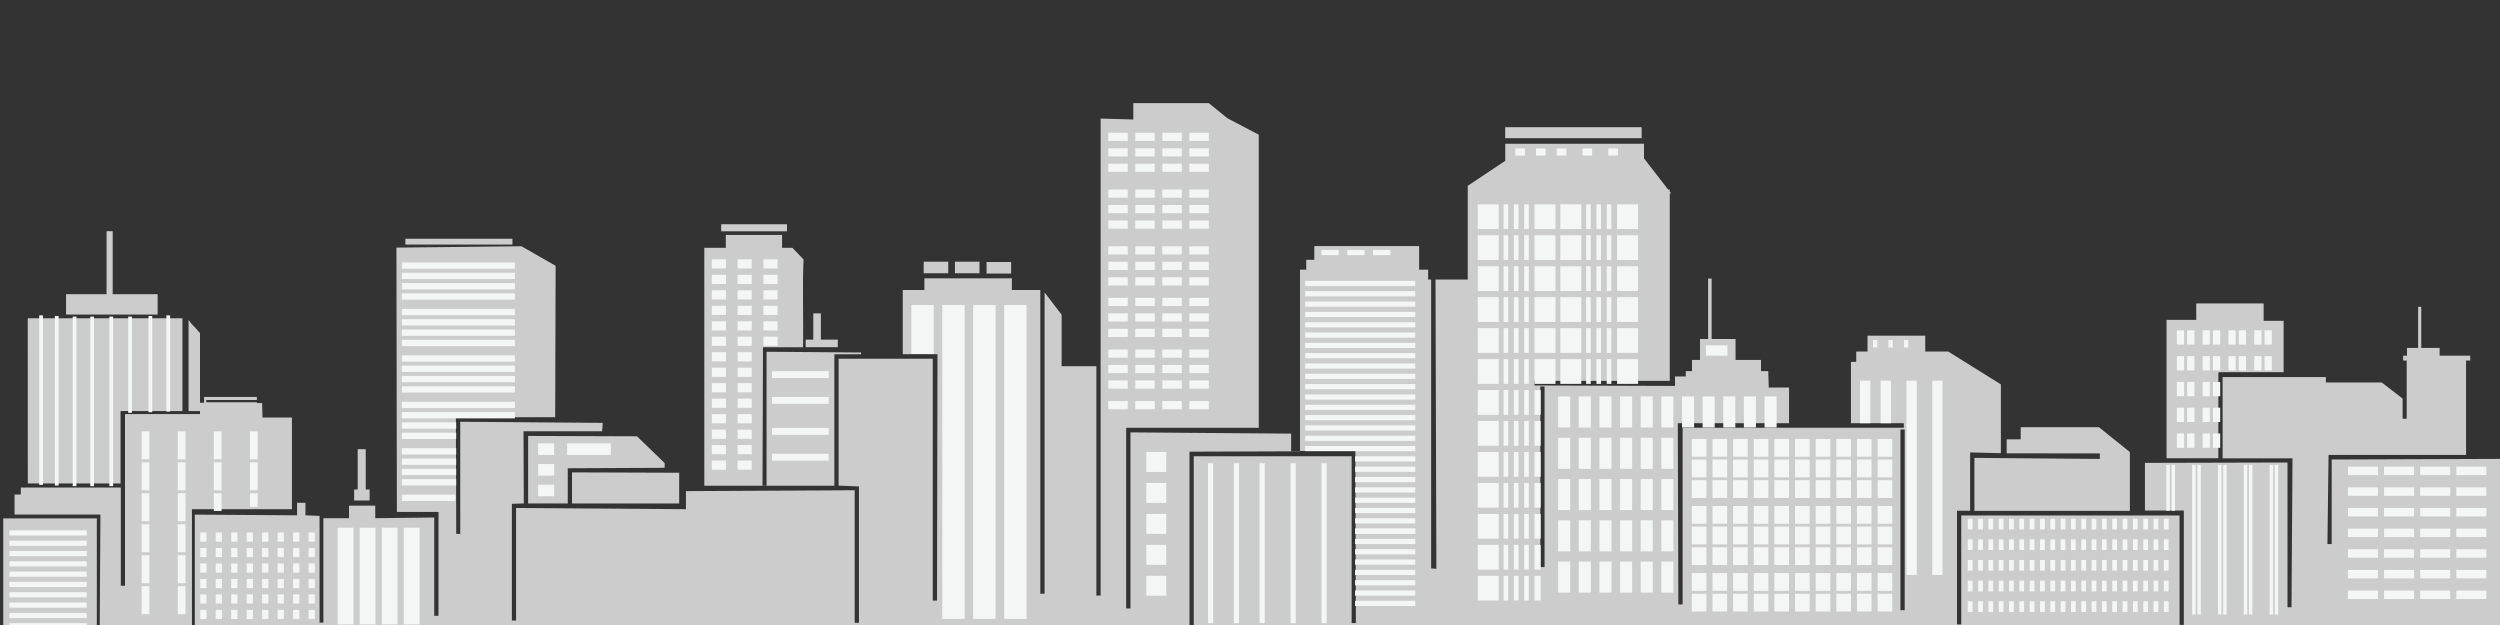 <?xml version="1.0" encoding="UTF-8" standalone="no"?>
<svg
   xmlns:dc="http://purl.org/dc/elements/1.1/"
   xmlns:cc="http://creativecommons.org/ns#"
   xmlns:rdf="http://www.w3.org/1999/02/22-rdf-syntax-ns#"
   xmlns:svg="http://www.w3.org/2000/svg"
   xmlns="http://www.w3.org/2000/svg"
   xmlns:sodipodi="http://sodipodi.sourceforge.net/DTD/sodipodi-0.dtd"
   xmlns:inkscape="http://www.inkscape.org/namespaces/inkscape"
   id="layout"
   viewBox="0 0 400 100"
   version="1.1"
   sodipodi:docname="vc.svg"
   width="400"
   height="100"
   inkscape:version="0.92.2 (5c3e80d, 2017-08-06)">
  <rect x="0" y="0" width="400" height="100" fill="#333333" stroke="none"/>
  <sodipodi:namedview
     pagecolor="#ffffff"
     bordercolor="#666666"
     borderopacity="1"
     objecttolerance="10"
     gridtolerance="10"
     guidetolerance="10"
     inkscape:pageopacity="0"
     inkscape:pageshadow="2"
     inkscape:window-width="2560"
     inkscape:window-height="1372"
     id="namedview1353"
     showgrid="false"
     inkscape:zoom="0.59"
     inkscape:cx="203.38983"
     inkscape:cy="200"
     inkscape:window-x="0"
     inkscape:window-y="32"
     inkscape:window-maximized="1"
     inkscape:current-layer="layout" />
  <defs
     id="defs4">
    <style
       id="style2">.cls-1{fill:#ccc;}.cls-2{fill:#f4f5f5;}</style>
  </defs>
  <title
     id="title6">city view</title>
  <polygon
     class="cls-1"
     points="84.5,201.75 84.5,212.55 90.84,212.55 90.84,206.92 90.92,206.92 106.34,206.85 106.35,206.09 101.92,201.81 "
     id="polygon8"
     style="fill:#cccccc"
     transform="translate(0,-132)" />
  <polygon
     class="cls-1"
     points="59.14,212.08 59.14,210.32 58.52,210.32 58.52,203.87 57.23,203.87 57.23,210.32 56.66,210.32 56.66,212.08 "
     id="polygon10"
     style="fill:#cccccc"
     transform="translate(0,-132)" />
  <polygon
     class="cls-1"
     points="91.52,207.58 91.52,212.55 108.67,212.55 108.67,207.64 "
     id="polygon12"
     style="fill:#cccccc"
     transform="translate(0,-132)" />
  <polygon
     class="cls-1"
     points="340.78,204.33 335.83,200.35 323.31,200.35 323.31,202.29 321.07,202.29 321.07,204.53 335.97,204.55 335.97,205.43 315.9,205.26 315.9,213.74 340.78,213.74 "
     id="polygon14"
     style="fill:#cccccc"
     transform="translate(0,-132)" />
  <path
     class="cls-1"
     d="M 32,53.31 C 31,52.06 30.83,52.15 30.17,51.19 V 65.77 H 32 Z"
     id="path16"
     inkscape:connector-curvature="0"
     style="fill:#cccccc" />
  <path
     class="cls-1"
     d="m 133.5,56.73 v 0 -0.05 h 4.27 V 56.4 l -15.12,-0.12 v 21.4 H 122 l 0.08,-22.12 h 6.4 c 0.1,-4.6 -0.12,-9.56 0.09,-14.05 l -1.79,-1.86 h -1.65 v -2.06 h -9 v 2.06 h -3.44 v 38.07 h 20.81 z"
     id="path18"
     inkscape:connector-curvature="0"
     style="fill:#cccccc" />
  <polygon
     class="cls-1"
     points="134.05,187.55 134.05,186.34 131.34,186.34 131.34,182.14 130.13,182.14 130.13,186.34 128.91,186.34 128.91,187.55 "
     id="polygon20"
     style="fill:#cccccc"
     transform="translate(0,-132)" />
  <polygon
     class="cls-1"
     points="25.22,182.33 25.22,179.07 18.03,179.07 18.03,168.99 17.05,168.99 17.05,179.07 10.57,179.07 10.57,182.33 "
     id="polygon22"
     style="fill:#cccccc"
     transform="translate(0,-132)" />
  <polygon
     class="cls-1"
     points="365.38,191.55 365.38,183.33 362.18,183.33 362.18,180.55 351.4,180.55 351.4,183.18 346.65,183.18 346.65,205.32 354.94,205.32 354.94,191.69 354.99,191.69 354.99,191.55 "
     id="polygon24"
     style="fill:#cccccc"
     transform="translate(0,-132)" />
  <path
     class="cls-1"
     d="m 400.42,73.42 -27.35,0.1 v 13.53 h -0.68 l 0.18,-14.26 h 22 V 57.68 h 0.67 v -0.77 h -4.9 v -1.24 h -2.94 v -6.58 h -0.5 v 6.58 h -1.78 v 1.24 h -0.62 v 0.77 h 0.57 V 67 h -0.65 v -3.23 l -3.35,-2.58 h -8.93 v -0.86 h -16.52 v 13 h 11.18 l -0.16,23.83 H 366 V 74 l -22.81,0.06 v 7.63 h 6.22 v 18.3 h -0.68 V 82.47 H 313.8 v 17.44 h -0.68 V 81.72 h 2.1 v -9.33 l 4.92,0.12 V 65 61.5 l -8.42,-5.25 h -3.68 v -2.54 h -9.24 v 2.54 H 297 v 1.65 h -0.85 v 9.81 h 8.46 v 0.73 h -35.39 v 28.27 h -0.68 l -0.09,-29 h 17.8 V 62 H 283 l -0.08,-2.62 h -1.16 v -1.79 h -4.07 v -3.35 h -3.83 v -9.67 h -0.56 v 9.67 H 272 v 3.35 h -1.28 v 1.79 h -1 v 0.85 H 268 v 1.52 l -22.48,-0.08 v -0.73 h 21.64 v -30 h 0.22 l -0.22,-0.28 v -0.32 h -0.25 l -3.87,-5 V 23 h -22.2 v 2.73 l -6,4 v 15 h -5.16 l 0.14,46.28 -0.84,-0.07 V 44.73 h -0.48 v -1.58 h -1.44 v -3.78 h -16.77 v 2.2 H 209 v 1.58 h -1 v 29 h 8.26 0.6 l 0.08,27.54 h -0.68 V 73 H 191 v 28.48 h -0.68 v -28.9 0 -0.31 l 16.26,-0.06 v -2.83 l -25.71,-0.2 v 28.17 h -0.68 v -28.9 h 21.21 v -46.9 0 l -5,-2.62 -3,-2.43 h -12.07 v 2.62 l -5.23,-0.15 v 76.31 h -0.68 V 58.59 h -5.56 v -8.24 l -2.73,-3.56 V 95 h -0.68 V 46.4 h -4.55 v -1.87 h -14 v 1.87 h -3.46 V 56.67 H 150 l -0.08,39.43 h -0.68 V 57.4 h -15.06 v 20.3 l 3.25,0.13 v 21.82 h -0.68 V 78.44 l -27,0.14 v 2.89 L 82.57,81.28 v 18 H 81.9 v -18.67 0 L 83.81,80.55 83.76,69 h 12.58 l 0.1,-1.34 -22.8,-0.18 V 85.43 H 73 L 72.94,66.75 h 15.89 l 0.07,-24.22 -5.47,-3.13 -20,0.22 0.07,42.29 h 6.66 V 98.53 H 69.48 V 82.8 l -9.44,0.11 v -2 h -4.2 v 2 h -4.1 V 99.62 H 51.13 V 82.54 l -2.26,-0.09 v -2 h -1.34 v 2 L 31.17,82.34 v 17.82 H 30.71 V 81.47 h 16 V 66.81 H 42 L 41.94,64.49 H 41.1 V 64.36 H 33 V 64 h 8.1 v -0.49 h -8.45 v 0.93 H 32 v 1.81 H 20 V 93.72 H 19.33 V 78 h -16 v 1.12 h -1 v 3.2 h 13.74 l -0.12,18.75 H 15.49 V 82.94 H 0.52 v 19.37 h 400 z M 247.13,90.73 h -0.68 v -28.9 h 0.68 z m 57.62,6.9 h -0.68 v -28.9 h 0.68 z"
     id="path26"
     inkscape:connector-curvature="0"
     style="fill:#cccccc" />
  <rect
     class="cls-1"
     x="206.59"
     y="72.19"
     width="1.37"
     height="0.03"
     id="rect28"
     style="fill:#cccccc" />
  <polygon
     class="cls-1"
     points="29.19,182.92 4.44,182.92 4.45,209.35 19.29,209.35 19.29,197.77 29.19,197.77 "
     id="polygon30"
     style="fill:#cccccc"
     transform="translate(0,-132)" />
  <rect
     class="cls-1"
     x="147.79"
     y="41.87"
     width="3.93"
     height="1.85"
     id="rect32"
     style="fill:#cccccc" />
  <rect
     class="cls-1"
     x="115.39"
     y="35.88"
     width="10.53"
     height="1.13"
     id="rect34"
     style="fill:#cccccc" />
  <rect
     class="cls-1"
     x="152.79"
     y="41.87"
     width="3.93"
     height="1.85"
     id="rect36"
     style="fill:#cccccc" />
  <rect
     class="cls-1"
     x="157.85"
     y="41.92"
     width="3.93"
     height="1.85"
     id="rect38"
     style="fill:#cccccc" />
  <rect
     class="cls-1"
     x="240.83"
     y="20.35"
     width="21.83"
     height="1.76"
     id="rect40"
     style="fill:#cccccc" />
  <rect
     class="cls-2"
     x="6.27"
     y="50.46"
     width="0.6"
     height="27.12"
     id="rect42"
     style="fill:#f4f5f5" />
  <rect
     class="cls-2"
     x="8.78"
     y="50.56"
     width="0.6"
     height="27.12"
     id="rect44"
     style="fill:#f4f5f5" />
  <rect
     class="cls-2"
     x="14.44"
     y="50.66"
     width="0.6"
     height="27.12"
     id="rect46"
     style="fill:#f4f5f5" />
  <rect
     class="cls-2"
     x="17.5"
     y="50.66"
     width="0.6"
     height="27.12"
     id="rect48"
     style="fill:#f4f5f5" />
  <rect
     class="cls-2"
     x="20.51"
     y="50.66"
     width="0.6"
     height="15.39"
     id="rect50"
     style="fill:#f4f5f5" />
  <rect
     class="cls-2"
     x="23.76"
     y="50.56"
     width="0.6"
     height="15.39"
     id="rect52"
     style="fill:#f4f5f5" />
  <rect
     class="cls-2"
     x="26.62"
     y="50.46"
     width="0.6"
     height="15.39"
     id="rect54"
     style="fill:#f4f5f5" />
  <rect
     class="cls-2"
     x="32.04"
     y="85.2"
     width="1"
     height="1.47"
     id="rect56"
     style="fill:#f4f5f5" />
  <rect
     class="cls-2"
     x="34.51"
     y="85.2"
     width="1"
     height="1.47"
     id="rect58"
     style="fill:#f4f5f5" />
  <rect
     class="cls-2"
     x="113.89"
     y="41.49"
     width="2.26"
     height="1.47"
     id="rect60"
     style="fill:#f4f5f5" />
  <rect
     class="cls-2"
     x="122.15"
     y="41.49"
     width="2.26"
     height="1.47"
     id="rect62"
     style="fill:#f4f5f5" />
  <rect
     class="cls-2"
     x="118.02"
     y="41.49"
     width="2.26"
     height="1.47"
     id="rect64"
     style="fill:#f4f5f5" />
  <rect
     class="cls-2"
     x="113.89"
     y="43.97"
     width="2.26"
     height="1.47"
     id="rect66"
     style="fill:#f4f5f5" />
  <rect
     class="cls-2"
     x="122.15"
     y="43.97"
     width="2.26"
     height="1.47"
     id="rect68"
     style="fill:#f4f5f5" />
  <rect
     class="cls-2"
     x="118.02"
     y="43.97"
     width="2.26"
     height="1.47"
     id="rect70"
     style="fill:#f4f5f5" />
  <rect
     class="cls-2"
     x="113.89"
     y="46.44"
     width="2.26"
     height="1.47"
     id="rect72"
     style="fill:#f4f5f5" />
  <rect
     class="cls-2"
     x="122.15"
     y="46.44"
     width="2.26"
     height="1.47"
     id="rect74"
     style="fill:#f4f5f5" />
  <rect
     class="cls-2"
     x="118.02"
     y="46.44"
     width="2.26"
     height="1.47"
     id="rect76"
     style="fill:#f4f5f5" />
  <rect
     class="cls-2"
     x="113.89"
     y="48.92"
     width="2.26"
     height="1.47"
     id="rect78"
     style="fill:#f4f5f5" />
  <rect
     class="cls-2"
     x="122.15"
     y="48.92"
     width="2.26"
     height="1.47"
     id="rect80"
     style="fill:#f4f5f5" />
  <rect
     class="cls-2"
     x="118.02"
     y="48.92"
     width="2.26"
     height="1.47"
     id="rect82"
     style="fill:#f4f5f5" />
  <rect
     class="cls-2"
     x="113.89"
     y="51.4"
     width="2.26"
     height="1.47"
     id="rect84"
     style="fill:#f4f5f5" />
  <rect
     class="cls-2"
     x="122.15"
     y="51.4"
     width="2.26"
     height="1.47"
     id="rect86"
     style="fill:#f4f5f5" />
  <rect
     class="cls-2"
     x="118.02"
     y="51.4"
     width="2.26"
     height="1.47"
     id="rect88"
     style="fill:#f4f5f5" />
  <rect
     class="cls-2"
     x="113.89"
     y="53.87"
     width="2.26"
     height="1.47"
     id="rect90"
     style="fill:#f4f5f5" />
  <rect
     class="cls-2"
     x="122.15"
     y="53.87"
     width="2.26"
     height="1.47"
     id="rect92"
     style="fill:#f4f5f5" />
  <rect
     class="cls-2"
     x="118.02"
     y="53.87"
     width="2.26"
     height="1.47"
     id="rect94"
     style="fill:#f4f5f5" />
  <rect
     class="cls-2"
     x="113.89"
     y="56.35"
     width="2.26"
     height="1.47"
     id="rect96"
     style="fill:#f4f5f5" />
  <rect
     class="cls-2"
     x="118.02"
     y="56.35"
     width="2.26"
     height="1.47"
     id="rect98"
     style="fill:#f4f5f5" />
  <rect
     class="cls-2"
     x="113.89"
     y="58.83"
     width="2.26"
     height="1.47"
     id="rect100"
     style="fill:#f4f5f5" />
  <rect
     class="cls-2"
     x="118.02"
     y="58.83"
     width="2.26"
     height="1.47"
     id="rect102"
     style="fill:#f4f5f5" />
  <rect
     class="cls-2"
     x="113.89"
     y="61.3"
     width="2.26"
     height="1.47"
     id="rect104"
     style="fill:#f4f5f5" />
  <rect
     class="cls-2"
     x="118.02"
     y="61.3"
     width="2.26"
     height="1.47"
     id="rect106"
     style="fill:#f4f5f5" />
  <rect
     class="cls-2"
     x="113.89"
     y="63.78"
     width="2.26"
     height="1.47"
     id="rect108"
     style="fill:#f4f5f5" />
  <rect
     class="cls-2"
     x="118.02"
     y="63.78"
     width="2.26"
     height="1.47"
     id="rect110"
     style="fill:#f4f5f5" />
  <rect
     class="cls-2"
     x="113.89"
     y="66.26"
     width="2.26"
     height="1.47"
     id="rect112"
     style="fill:#f4f5f5" />
  <rect
     class="cls-2"
     x="118.02"
     y="66.26"
     width="2.26"
     height="1.47"
     id="rect114"
     style="fill:#f4f5f5" />
  <rect
     class="cls-2"
     x="113.89"
     y="68.74"
     width="2.26"
     height="1.47"
     id="rect116"
     style="fill:#f4f5f5" />
  <rect
     class="cls-2"
     x="118.02"
     y="68.74"
     width="2.26"
     height="1.47"
     id="rect118"
     style="fill:#f4f5f5" />
  <rect
     class="cls-2"
     x="113.89"
     y="71.21"
     width="2.26"
     height="1.47"
     id="rect120"
     style="fill:#f4f5f5" />
  <rect
     class="cls-2"
     x="118.02"
     y="71.21"
     width="2.26"
     height="1.47"
     id="rect122"
     style="fill:#f4f5f5" />
  <rect
     class="cls-2"
     x="113.89"
     y="73.69"
     width="2.26"
     height="1.47"
     id="rect124"
     style="fill:#f4f5f5" />
  <rect
     class="cls-2"
     x="118.02"
     y="73.69"
     width="2.26"
     height="1.47"
     id="rect126"
     style="fill:#f4f5f5" />
  <rect
     class="cls-2"
     x="36.99"
     y="85.2"
     width="1"
     height="1.47"
     id="rect128"
     style="fill:#f4f5f5" />
  <rect
     class="cls-2"
     x="39.47"
     y="85.2"
     width="1"
     height="1.47"
     id="rect130"
     style="fill:#f4f5f5" />
  <rect
     class="cls-2"
     x="41.94"
     y="85.2"
     width="1"
     height="1.47"
     id="rect132"
     style="fill:#f4f5f5" />
  <rect
     class="cls-2"
     x="44.42"
     y="85.2"
     width="1"
     height="1.47"
     id="rect134"
     style="fill:#f4f5f5" />
  <rect
     class="cls-2"
     x="64.3"
     y="41.99"
     width="18.08"
     height="1.01"
     id="rect136"
     style="fill:#f4f5f5" />
  <rect
     class="cls-2"
     x="64.3"
     y="43.64"
     width="18.08"
     height="1.01"
     id="rect138"
     style="fill:#f4f5f5" />
  <rect
     class="cls-2"
     x="64.3"
     y="45.29"
     width="18.08"
     height="1.01"
     id="rect140"
     style="fill:#f4f5f5" />
  <rect
     class="cls-2"
     x="64.3"
     y="46.94"
     width="18.08"
     height="1.01"
     id="rect142"
     style="fill:#f4f5f5" />
  <rect
     class="cls-2"
     x="64.3"
     y="49.42"
     width="18.08"
     height="1.01"
     id="rect144"
     style="fill:#f4f5f5" />
  <rect
     class="cls-2"
     x="64.3"
     y="51.07"
     width="18.08"
     height="1.01"
     id="rect146"
     style="fill:#f4f5f5" />
  <rect
     class="cls-2"
     x="64.3"
     y="52.72"
     width="18.08"
     height="1.01"
     id="rect148"
     style="fill:#f4f5f5" />
  <rect
     class="cls-2"
     x="64.3"
     y="54.37"
     width="18.08"
     height="1.01"
     id="rect150"
     style="fill:#f4f5f5" />
  <rect
     class="cls-2"
     x="64.3"
     y="56.85"
     width="18.08"
     height="1.01"
     id="rect152"
     style="fill:#f4f5f5" />
  <rect
     class="cls-2"
     x="64.3"
     y="58.5"
     width="18.08"
     height="1.01"
     id="rect154"
     style="fill:#f4f5f5" />
  <rect
     class="cls-2"
     x="64.3"
     y="60.15"
     width="18.08"
     height="1.01"
     id="rect156"
     style="fill:#f4f5f5" />
  <rect
     class="cls-2"
     x="64.3"
     y="61.8"
     width="18.08"
     height="1.01"
     id="rect158"
     style="fill:#f4f5f5" />
  <rect
     class="cls-2"
     x="64.3"
     y="64.28"
     width="18.08"
     height="1.01"
     id="rect160"
     style="fill:#f4f5f5" />
  <rect
     class="cls-2"
     x="64.3"
     y="65.93"
     width="18.08"
     height="1.01"
     id="rect162"
     style="fill:#f4f5f5" />
  <rect
     class="cls-2"
     x="64.3"
     y="67.58"
     width="8.69"
     height="1.01"
     id="rect164"
     style="fill:#f4f5f5" />
  <rect
     class="cls-2"
     x="64.3"
     y="69.23"
     width="8.69"
     height="1.01"
     id="rect166"
     style="fill:#f4f5f5" />
  <rect
     class="cls-2"
     x="64.3"
     y="71.71"
     width="8.69"
     height="1.01"
     id="rect168"
     style="fill:#f4f5f5" />
  <rect
     class="cls-2"
     x="64.3"
     y="73.36"
     width="8.69"
     height="1.01"
     id="rect170"
     style="fill:#f4f5f5" />
  <rect
     class="cls-2"
     x="64.3"
     y="75.01"
     width="8.69"
     height="1.01"
     id="rect172"
     style="fill:#f4f5f5" />
  <rect
     class="cls-2"
     x="64.3"
     y="76.66"
     width="8.69"
     height="1.01"
     id="rect174"
     style="fill:#f4f5f5" />
  <rect
     class="cls-2"
     x="64.3"
     y="79.14"
     width="8.56"
     height="1.01"
     id="rect176"
     style="fill:#f4f5f5" />
  <rect
     class="cls-2"
     x="46.9"
     y="85.2"
     width="1"
     height="1.47"
     id="rect178"
     style="fill:#f4f5f5" />
  <rect
     class="cls-2"
     x="49.37"
     y="85.2"
     width="1"
     height="1.47"
     id="rect180"
     style="fill:#f4f5f5" />
  <rect
     class="cls-2"
     x="32.04"
     y="87.67"
     width="1"
     height="1.47"
     id="rect182"
     style="fill:#f4f5f5" />
  <rect
     class="cls-2"
     x="34.51"
     y="87.67"
     width="1"
     height="1.47"
     id="rect184"
     style="fill:#f4f5f5" />
  <rect
     class="cls-2"
     x="36.99"
     y="87.67"
     width="1"
     height="1.47"
     id="rect186"
     style="fill:#f4f5f5" />
  <rect
     class="cls-2"
     x="39.47"
     y="87.67"
     width="1"
     height="1.47"
     id="rect188"
     style="fill:#f4f5f5" />
  <rect
     class="cls-2"
     x="41.94"
     y="87.67"
     width="1"
     height="1.47"
     id="rect190"
     style="fill:#f4f5f5" />
  <rect
     class="cls-2"
     x="44.42"
     y="87.67"
     width="1"
     height="1.47"
     id="rect192"
     style="fill:#f4f5f5" />
  <rect
     class="cls-2"
     x="46.9"
     y="87.67"
     width="1"
     height="1.47"
     id="rect194"
     style="fill:#f4f5f5" />
  <rect
     class="cls-2"
     x="49.37"
     y="87.67"
     width="1"
     height="1.47"
     id="rect196"
     style="fill:#f4f5f5" />
  <rect
     class="cls-2"
     x="32.04"
     y="90.15"
     width="1"
     height="1.47"
     id="rect198"
     style="fill:#f4f5f5" />
  <rect
     class="cls-2"
     x="34.51"
     y="90.15"
     width="1"
     height="1.47"
     id="rect200"
     style="fill:#f4f5f5" />
  <rect
     class="cls-2"
     x="36.99"
     y="90.15"
     width="1"
     height="1.47"
     id="rect202"
     style="fill:#f4f5f5" />
  <rect
     class="cls-2"
     x="39.47"
     y="90.15"
     width="1"
     height="1.47"
     id="rect204"
     style="fill:#f4f5f5" />
  <rect
     class="cls-2"
     x="41.94"
     y="90.15"
     width="1"
     height="1.47"
     id="rect206"
     style="fill:#f4f5f5" />
  <rect
     class="cls-2"
     x="44.42"
     y="90.15"
     width="1"
     height="1.47"
     id="rect208"
     style="fill:#f4f5f5" />
  <rect
     class="cls-2"
     x="46.9"
     y="90.15"
     width="1"
     height="1.47"
     id="rect210"
     style="fill:#f4f5f5" />
  <rect
     class="cls-2"
     x="49.37"
     y="90.15"
     width="1"
     height="1.47"
     id="rect212"
     style="fill:#f4f5f5" />
  <rect
     class="cls-2"
     x="32.04"
     y="92.63"
     width="1"
     height="1.47"
     id="rect214"
     style="fill:#f4f5f5" />
  <rect
     class="cls-2"
     x="34.51"
     y="92.63"
     width="1"
     height="1.47"
     id="rect216"
     style="fill:#f4f5f5" />
  <rect
     class="cls-2"
     x="36.99"
     y="92.63"
     width="1"
     height="1.47"
     id="rect218"
     style="fill:#f4f5f5" />
  <rect
     class="cls-2"
     x="39.47"
     y="92.63"
     width="1"
     height="1.47"
     id="rect220"
     style="fill:#f4f5f5" />
  <rect
     class="cls-2"
     x="41.94"
     y="92.63"
     width="1"
     height="1.47"
     id="rect222"
     style="fill:#f4f5f5" />
  <rect
     class="cls-2"
     x="44.42"
     y="92.63"
     width="1"
     height="1.47"
     id="rect224"
     style="fill:#f4f5f5" />
  <rect
     class="cls-2"
     x="46.9"
     y="92.63"
     width="1"
     height="1.47"
     id="rect226"
     style="fill:#f4f5f5" />
  <rect
     class="cls-2"
     x="49.37"
     y="92.63"
     width="1"
     height="1.47"
     id="rect228"
     style="fill:#f4f5f5" />
  <rect
     class="cls-2"
     x="32.04"
     y="95.1"
     width="1"
     height="1.47"
     id="rect230"
     style="fill:#f4f5f5" />
  <rect
     class="cls-2"
     x="34.51"
     y="95.1"
     width="1"
     height="1.47"
     id="rect232"
     style="fill:#f4f5f5" />
  <rect
     class="cls-2"
     x="36.99"
     y="95.1"
     width="1"
     height="1.47"
     id="rect234"
     style="fill:#f4f5f5" />
  <rect
     class="cls-2"
     x="39.47"
     y="95.1"
     width="1"
     height="1.47"
     id="rect236"
     style="fill:#f4f5f5" />
  <rect
     class="cls-2"
     x="41.94"
     y="95.1"
     width="1"
     height="1.47"
     id="rect238"
     style="fill:#f4f5f5" />
  <rect
     class="cls-2"
     x="44.42"
     y="95.1"
     width="1"
     height="1.47"
     id="rect240"
     style="fill:#f4f5f5" />
  <rect
     class="cls-2"
     x="46.9"
     y="95.1"
     width="1"
     height="1.47"
     id="rect242"
     style="fill:#f4f5f5" />
  <rect
     class="cls-2"
     x="49.37"
     y="95.1"
     width="1"
     height="1.47"
     id="rect244"
     style="fill:#f4f5f5" />
  <rect
     class="cls-2"
     x="32.04"
     y="97.58"
     width="1"
     height="1.47"
     id="rect246"
     style="fill:#f4f5f5" />
  <rect
     class="cls-2"
     x="34.51"
     y="97.58"
     width="1"
     height="1.47"
     id="rect248"
     style="fill:#f4f5f5" />
  <rect
     class="cls-2"
     x="36.99"
     y="97.58"
     width="1"
     height="1.47"
     id="rect250"
     style="fill:#f4f5f5" />
  <rect
     class="cls-2"
     x="39.47"
     y="97.58"
     width="1"
     height="1.47"
     id="rect252"
     style="fill:#f4f5f5" />
  <rect
     class="cls-2"
     x="41.94"
     y="97.58"
     width="1"
     height="1.47"
     id="rect254"
     style="fill:#f4f5f5" />
  <rect
     class="cls-2"
     x="44.42"
     y="97.58"
     width="1"
     height="1.47"
     id="rect256"
     style="fill:#f4f5f5" />
  <rect
     class="cls-2"
     x="46.9"
     y="97.58"
     width="1"
     height="1.47"
     id="rect258"
     style="fill:#f4f5f5" />
  <rect
     class="cls-2"
     x="49.37"
     y="97.58"
     width="1"
     height="1.47"
     id="rect260"
     style="fill:#f4f5f5" />
  <rect
     class="cls-2"
     x="11.63"
     y="50.66"
     width="0.6"
     height="27.12"
     id="rect262"
     style="fill:#f4f5f5" />
  <rect
     class="cls-2"
     x="1.5"
     y="84.85"
     width="12.38"
     height="0.83"
     id="rect264"
     style="fill:#f4f5f5" />
  <rect
     class="cls-2"
     x="1.5"
     y="86.5"
     width="12.38"
     height="0.83"
     id="rect266"
     style="fill:#f4f5f5" />
  <rect
     class="cls-2"
     x="1.5"
     y="88.15"
     width="12.38"
     height="0.83"
     id="rect268"
     style="fill:#f4f5f5" />
  <rect
     class="cls-2"
     x="1.5"
     y="89.8"
     width="12.38"
     height="0.83"
     id="rect270"
     style="fill:#f4f5f5" />
  <rect
     class="cls-2"
     x="1.5"
     y="91.45"
     width="12.38"
     height="0.83"
     id="rect272"
     style="fill:#f4f5f5" />
  <rect
     class="cls-2"
     x="1.5"
     y="93.1"
     width="12.38"
     height="0.83"
     id="rect274"
     style="fill:#f4f5f5" />
  <rect
     class="cls-2"
     x="1.5"
     y="94.75"
     width="12.38"
     height="0.83"
     id="rect276"
     style="fill:#f4f5f5" />
  <rect
     class="cls-2"
     x="1.5"
     y="96.4"
     width="12.38"
     height="0.83"
     id="rect278"
     style="fill:#f4f5f5" />
  <rect
     class="cls-2"
     x="1.5"
     y="98.06"
     width="12.38"
     height="0.83"
     id="rect280"
     style="fill:#f4f5f5" />
  <rect
     class="cls-2"
     x="1.5"
     y="99.71"
     width="12.38"
     height="0.83"
     id="rect282"
     style="fill:#f4f5f5" />
  <rect
     class="cls-2"
     x="22.66"
     y="69.02"
     width="1.24"
     height="4.47"
     id="rect284"
     style="fill:#f4f5f5" />
  <rect
     class="cls-2"
     x="22.66"
     y="73.98"
     width="1.24"
     height="4.47"
     id="rect286"
     style="fill:#f4f5f5" />
  <rect
     class="cls-2"
     x="22.66"
     y="78.93"
     width="1.24"
     height="4.47"
     id="rect288"
     style="fill:#f4f5f5" />
  <rect
     class="cls-2"
     x="22.66"
     y="83.88"
     width="1.24"
     height="4.47"
     id="rect290"
     style="fill:#f4f5f5" />
  <rect
     class="cls-2"
     x="22.66"
     y="88.84"
     width="1.24"
     height="4.47"
     id="rect292"
     style="fill:#f4f5f5" />
  <rect
     class="cls-2"
     x="22.66"
     y="93.79"
     width="1.24"
     height="4.47"
     id="rect294"
     style="fill:#f4f5f5" />
  <rect
     class="cls-2"
     x="28.44"
     y="69.02"
     width="1.24"
     height="4.47"
     id="rect296"
     style="fill:#f4f5f5" />
  <rect
     class="cls-2"
     x="28.44"
     y="73.98"
     width="1.24"
     height="4.47"
     id="rect298"
     style="fill:#f4f5f5" />
  <rect
     class="cls-2"
     x="28.44"
     y="78.93"
     width="1.24"
     height="4.47"
     id="rect300"
     style="fill:#f4f5f5" />
  <rect
     class="cls-2"
     x="28.44"
     y="83.88"
     width="1.24"
     height="4.47"
     id="rect302"
     style="fill:#f4f5f5" />
  <rect
     class="cls-2"
     x="28.44"
     y="88.84"
     width="1.24"
     height="4.47"
     id="rect304"
     style="fill:#f4f5f5" />
  <rect
     class="cls-2"
     x="28.44"
     y="93.79"
     width="1.24"
     height="4.47"
     id="rect306"
     style="fill:#f4f5f5" />
  <rect
     class="cls-2"
     x="34.21"
     y="69.02"
     width="1.24"
     height="4.47"
     id="rect308"
     style="fill:#f4f5f5" />
  <rect
     class="cls-2"
     x="34.21"
     y="73.98"
     width="1.24"
     height="4.47"
     id="rect310"
     style="fill:#f4f5f5" />
  <rect
     class="cls-2"
     x="34.21"
     y="78.93"
     width="1.24"
     height="2.82"
     id="rect312"
     style="fill:#f4f5f5" />
  <rect
     class="cls-2"
     x="39.99"
     y="69.02"
     width="1.24"
     height="4.47"
     id="rect314"
     style="fill:#f4f5f5" />
  <rect
     class="cls-2"
     x="39.99"
     y="73.98"
     width="1.24"
     height="4.47"
     id="rect316"
     style="fill:#f4f5f5" />
  <rect
     class="cls-2"
     x="39.99"
     y="78.93"
     width="1.24"
     height="2.17"
     id="rect318"
     style="fill:#f4f5f5" />
  <rect
     class="cls-2"
     x="86.1"
     y="70.94"
     width="2.56"
     height="1.85"
     id="rect320"
     style="fill:#f4f5f5" />
  <rect
     class="cls-2"
     x="86.1"
     y="74.25"
     width="2.56"
     height="1.85"
     id="rect322"
     style="fill:#f4f5f5" />
  <rect
     class="cls-2"
     x="86.1"
     y="77.55"
     width="2.56"
     height="1.85"
     id="rect324"
     style="fill:#f4f5f5" />
  <rect
     class="cls-2"
     x="90.74"
     y="70.94"
     width="6.99"
     height="1.85"
     id="rect326"
     style="fill:#f4f5f5" />
  <rect
     class="cls-2"
     x="54.03"
     y="84.43"
     width="2.53"
     height="15.48"
     id="rect328"
     style="fill:#f4f5f5" />
  <rect
     class="cls-2"
     x="61.08"
     y="84.43"
     width="2.53"
     height="15.48"
     id="rect330"
     style="fill:#f4f5f5" />
  <rect
     class="cls-2"
     x="64.6"
     y="84.43"
     width="2.53"
     height="15.48"
     id="rect332"
     style="fill:#f4f5f5" />
  <rect
     class="cls-2"
     x="57.55"
     y="84.43"
     width="2.53"
     height="15.48"
     id="rect334"
     style="fill:#f4f5f5" />
  <rect
     class="cls-1"
     x="64.86"
     y="38.2"
     width="17.13"
     height="0.93"
     id="rect336"
     style="fill:#cccccc" />
  <rect
     class="cls-2"
     x="123.52"
     y="59.39"
     width="9.08"
     height="1.1"
     id="rect338"
     style="fill:#f4f5f5" />
  <rect
     class="cls-2"
     x="123.52"
     y="68.47"
     width="9.08"
     height="1.1"
     id="rect340"
     style="fill:#f4f5f5" />
  <rect
     class="cls-2"
     x="123.52"
     y="63.52"
     width="9.08"
     height="1.1"
     id="rect342"
     style="fill:#f4f5f5" />
  <rect
     class="cls-2"
     x="123.52"
     y="72.6"
     width="9.08"
     height="1.1"
     id="rect344"
     style="fill:#f4f5f5" />
  <rect
     class="cls-2"
     x="160.67"
     y="48.8"
     width="3.58"
     height="50.22"
     id="rect346"
     style="fill:#f4f5f5" />
  <rect
     class="cls-2"
     x="155.71"
     y="48.8"
     width="3.58"
     height="50.22"
     id="rect348"
     style="fill:#f4f5f5" />
  <rect
     class="cls-2"
     x="150.76"
     y="48.8"
     width="3.58"
     height="50.22"
     id="rect350"
     style="fill:#f4f5f5" />
  <rect
     class="cls-2"
     x="145.81"
     y="48.8"
     width="3.58"
     height="7.84"
     id="rect352"
     style="fill:#f4f5f5" />
  <rect
     class="cls-2"
     x="177.32"
     y="21.24"
     width="3.12"
     height="1.31"
     id="rect354"
     style="fill:#f4f5f5" />
  <rect
     class="cls-2"
     x="181.64"
     y="21.24"
     width="3.12"
     height="1.31"
     id="rect356"
     style="fill:#f4f5f5" />
  <rect
     class="cls-2"
     x="185.97"
     y="21.24"
     width="3.12"
     height="1.31"
     id="rect358"
     style="fill:#f4f5f5" />
  <rect
     class="cls-2"
     x="190.29"
     y="21.24"
     width="3.12"
     height="1.31"
     id="rect360"
     style="fill:#f4f5f5" />
  <rect
     class="cls-2"
     x="177.32"
     y="23.72"
     width="3.12"
     height="1.31"
     id="rect362"
     style="fill:#f4f5f5" />
  <rect
     class="cls-2"
     x="181.64"
     y="23.72"
     width="3.12"
     height="1.31"
     id="rect364"
     style="fill:#f4f5f5" />
  <rect
     class="cls-2"
     x="185.97"
     y="23.72"
     width="3.12"
     height="1.31"
     id="rect366"
     style="fill:#f4f5f5" />
  <rect
     class="cls-2"
     x="190.29"
     y="23.72"
     width="3.12"
     height="1.31"
     id="rect368"
     style="fill:#f4f5f5" />
  <rect
     class="cls-2"
     x="177.32"
     y="26.19"
     width="3.12"
     height="1.31"
     id="rect370"
     style="fill:#f4f5f5" />
  <rect
     class="cls-2"
     x="181.64"
     y="26.19"
     width="3.12"
     height="1.31"
     id="rect372"
     style="fill:#f4f5f5" />
  <rect
     class="cls-2"
     x="185.97"
     y="26.19"
     width="3.12"
     height="1.31"
     id="rect374"
     style="fill:#f4f5f5" />
  <rect
     class="cls-2"
     x="190.29"
     y="26.19"
     width="3.12"
     height="1.31"
     id="rect376"
     style="fill:#f4f5f5" />
  <rect
     class="cls-2"
     x="177.32"
     y="30.32"
     width="3.12"
     height="1.31"
     id="rect378"
     style="fill:#f4f5f5" />
  <rect
     class="cls-2"
     x="181.64"
     y="30.32"
     width="3.12"
     height="1.31"
     id="rect380"
     style="fill:#f4f5f5" />
  <rect
     class="cls-2"
     x="185.97"
     y="30.32"
     width="3.12"
     height="1.31"
     id="rect382"
     style="fill:#f4f5f5" />
  <rect
     class="cls-2"
     x="190.29"
     y="30.32"
     width="3.12"
     height="1.31"
     id="rect384"
     style="fill:#f4f5f5" />
  <rect
     class="cls-2"
     x="177.32"
     y="32.8"
     width="3.12"
     height="1.31"
     id="rect386"
     style="fill:#f4f5f5" />
  <rect
     class="cls-2"
     x="181.64"
     y="32.8"
     width="3.12"
     height="1.31"
     id="rect388"
     style="fill:#f4f5f5" />
  <rect
     class="cls-2"
     x="185.97"
     y="32.8"
     width="3.12"
     height="1.31"
     id="rect390"
     style="fill:#f4f5f5" />
  <rect
     class="cls-2"
     x="190.29"
     y="32.8"
     width="3.12"
     height="1.31"
     id="rect392"
     style="fill:#f4f5f5" />
  <rect
     class="cls-2"
     x="177.32"
     y="35.28"
     width="3.12"
     height="1.31"
     id="rect394"
     style="fill:#f4f5f5" />
  <rect
     class="cls-2"
     x="181.64"
     y="35.28"
     width="3.12"
     height="1.31"
     id="rect396"
     style="fill:#f4f5f5" />
  <rect
     class="cls-2"
     x="185.97"
     y="35.28"
     width="3.12"
     height="1.31"
     id="rect398"
     style="fill:#f4f5f5" />
  <rect
     class="cls-2"
     x="190.29"
     y="35.28"
     width="3.12"
     height="1.31"
     id="rect400"
     style="fill:#f4f5f5" />
  <rect
     class="cls-2"
     x="177.32"
     y="39.4"
     width="3.12"
     height="1.31"
     id="rect402"
     style="fill:#f4f5f5" />
  <rect
     class="cls-2"
     x="181.64"
     y="39.4"
     width="3.12"
     height="1.31"
     id="rect404"
     style="fill:#f4f5f5" />
  <rect
     class="cls-2"
     x="185.97"
     y="39.4"
     width="3.12"
     height="1.31"
     id="rect406"
     style="fill:#f4f5f5" />
  <rect
     class="cls-2"
     x="190.29"
     y="39.4"
     width="3.12"
     height="1.31"
     id="rect408"
     style="fill:#f4f5f5" />
  <rect
     class="cls-2"
     x="177.32"
     y="41.88"
     width="3.12"
     height="1.31"
     id="rect410"
     style="fill:#f4f5f5" />
  <rect
     class="cls-2"
     x="181.64"
     y="41.88"
     width="3.12"
     height="1.31"
     id="rect412"
     style="fill:#f4f5f5" />
  <rect
     class="cls-2"
     x="185.97"
     y="41.88"
     width="3.12"
     height="1.31"
     id="rect414"
     style="fill:#f4f5f5" />
  <rect
     class="cls-2"
     x="190.29"
     y="41.88"
     width="3.12"
     height="1.31"
     id="rect416"
     style="fill:#f4f5f5" />
  <rect
     class="cls-2"
     x="177.32"
     y="44.36"
     width="3.12"
     height="1.31"
     id="rect418"
     style="fill:#f4f5f5" />
  <rect
     class="cls-2"
     x="181.64"
     y="44.36"
     width="3.12"
     height="1.31"
     id="rect420"
     style="fill:#f4f5f5" />
  <rect
     class="cls-2"
     x="185.97"
     y="44.36"
     width="3.12"
     height="1.31"
     id="rect422"
     style="fill:#f4f5f5" />
  <rect
     class="cls-2"
     x="190.29"
     y="44.36"
     width="3.12"
     height="1.31"
     id="rect424"
     style="fill:#f4f5f5" />
  <rect
     class="cls-2"
     x="177.32"
     y="47.66"
     width="3.12"
     height="1.31"
     id="rect426"
     style="fill:#f4f5f5" />
  <rect
     class="cls-2"
     x="181.64"
     y="47.66"
     width="3.12"
     height="1.31"
     id="rect428"
     style="fill:#f4f5f5" />
  <rect
     class="cls-2"
     x="185.97"
     y="47.66"
     width="3.12"
     height="1.31"
     id="rect430"
     style="fill:#f4f5f5" />
  <rect
     class="cls-2"
     x="190.29"
     y="47.66"
     width="3.12"
     height="1.31"
     id="rect432"
     style="fill:#f4f5f5" />
  <rect
     class="cls-2"
     x="177.32"
     y="50.14"
     width="3.12"
     height="1.31"
     id="rect434"
     style="fill:#f4f5f5" />
  <rect
     class="cls-2"
     x="181.64"
     y="50.14"
     width="3.12"
     height="1.31"
     id="rect436"
     style="fill:#f4f5f5" />
  <rect
     class="cls-2"
     x="185.97"
     y="50.14"
     width="3.12"
     height="1.31"
     id="rect438"
     style="fill:#f4f5f5" />
  <rect
     class="cls-2"
     x="190.29"
     y="50.14"
     width="3.12"
     height="1.31"
     id="rect440"
     style="fill:#f4f5f5" />
  <rect
     class="cls-2"
     x="177.32"
     y="52.61"
     width="3.12"
     height="1.31"
     id="rect442"
     style="fill:#f4f5f5" />
  <rect
     class="cls-2"
     x="181.64"
     y="52.61"
     width="3.12"
     height="1.31"
     id="rect444"
     style="fill:#f4f5f5" />
  <rect
     class="cls-2"
     x="185.97"
     y="52.61"
     width="3.12"
     height="1.31"
     id="rect446"
     style="fill:#f4f5f5" />
  <rect
     class="cls-2"
     x="190.29"
     y="52.61"
     width="3.12"
     height="1.31"
     id="rect448"
     style="fill:#f4f5f5" />
  <rect
     class="cls-2"
     x="177.32"
     y="55.92"
     width="3.12"
     height="1.31"
     id="rect450"
     style="fill:#f4f5f5" />
  <rect
     class="cls-2"
     x="181.64"
     y="55.92"
     width="3.12"
     height="1.31"
     id="rect452"
     style="fill:#f4f5f5" />
  <rect
     class="cls-2"
     x="185.97"
     y="55.92"
     width="3.12"
     height="1.31"
     id="rect454"
     style="fill:#f4f5f5" />
  <rect
     class="cls-2"
     x="190.29"
     y="55.92"
     width="3.12"
     height="1.31"
     id="rect456"
     style="fill:#f4f5f5" />
  <rect
     class="cls-2"
     x="177.32"
     y="58.39"
     width="3.12"
     height="1.31"
     id="rect458"
     style="fill:#f4f5f5" />
  <rect
     class="cls-2"
     x="181.64"
     y="58.39"
     width="3.12"
     height="1.31"
     id="rect460"
     style="fill:#f4f5f5" />
  <rect
     class="cls-2"
     x="185.97"
     y="58.39"
     width="3.12"
     height="1.31"
     id="rect462"
     style="fill:#f4f5f5" />
  <rect
     class="cls-2"
     x="190.29"
     y="58.39"
     width="3.12"
     height="1.31"
     id="rect464"
     style="fill:#f4f5f5" />
  <rect
     class="cls-2"
     x="177.32"
     y="60.87"
     width="3.12"
     height="1.31"
     id="rect466"
     style="fill:#f4f5f5" />
  <rect
     class="cls-2"
     x="181.64"
     y="60.87"
     width="3.12"
     height="1.31"
     id="rect468"
     style="fill:#f4f5f5" />
  <rect
     class="cls-2"
     x="185.97"
     y="60.87"
     width="3.12"
     height="1.31"
     id="rect470"
     style="fill:#f4f5f5" />
  <rect
     class="cls-2"
     x="190.29"
     y="60.87"
     width="3.12"
     height="1.31"
     id="rect472"
     style="fill:#f4f5f5" />
  <rect
     class="cls-2"
     x="177.32"
     y="64.17"
     width="3.12"
     height="1.31"
     id="rect474"
     style="fill:#f4f5f5" />
  <rect
     class="cls-2"
     x="181.64"
     y="64.17"
     width="3.12"
     height="1.31"
     id="rect476"
     style="fill:#f4f5f5" />
  <rect
     class="cls-2"
     x="185.97"
     y="64.17"
     width="3.12"
     height="1.31"
     id="rect478"
     style="fill:#f4f5f5" />
  <rect
     class="cls-2"
     x="190.29"
     y="64.17"
     width="3.12"
     height="1.31"
     id="rect480"
     style="fill:#f4f5f5" />
  <rect
     class="cls-2"
     x="211.44"
     y="39.99"
     width="2.75"
     height="0.83"
     id="rect482"
     style="fill:#f4f5f5" />
  <rect
     class="cls-2"
     x="215.57"
     y="39.99"
     width="2.75"
     height="0.83"
     id="rect484"
     style="fill:#f4f5f5" />
  <rect
     class="cls-2"
     x="219.7"
     y="39.99"
     width="2.75"
     height="0.83"
     id="rect486"
     style="fill:#f4f5f5" />
  <rect
     class="cls-2"
     x="208.83"
     y="44.94"
     width="17.61"
     height="0.83"
     id="rect488"
     style="fill:#f4f5f5" />
  <rect
     class="cls-2"
     x="208.83"
     y="46.59"
     width="17.61"
     height="0.83"
     id="rect490"
     style="fill:#f4f5f5" />
  <rect
     class="cls-2"
     x="208.83"
     y="48.25"
     width="17.61"
     height="0.83"
     id="rect492"
     style="fill:#f4f5f5" />
  <rect
     class="cls-2"
     x="208.83"
     y="49.9"
     width="17.61"
     height="0.83"
     id="rect494"
     style="fill:#f4f5f5" />
  <rect
     class="cls-2"
     x="208.83"
     y="51.55"
     width="17.61"
     height="0.83"
     id="rect496"
     style="fill:#f4f5f5" />
  <rect
     class="cls-2"
     x="208.83"
     y="53.2"
     width="17.61"
     height="0.83"
     id="rect498"
     style="fill:#f4f5f5" />
  <rect
     class="cls-2"
     x="208.83"
     y="54.85"
     width="17.61"
     height="0.83"
     id="rect500"
     style="fill:#f4f5f5" />
  <rect
     class="cls-2"
     x="208.83"
     y="56.5"
     width="17.61"
     height="0.83"
     id="rect502"
     style="fill:#f4f5f5" />
  <rect
     class="cls-2"
     x="208.83"
     y="58.15"
     width="17.61"
     height="0.83"
     id="rect504"
     style="fill:#f4f5f5" />
  <rect
     class="cls-2"
     x="208.83"
     y="59.8"
     width="17.61"
     height="0.83"
     id="rect506"
     style="fill:#f4f5f5" />
  <rect
     class="cls-2"
     x="208.83"
     y="63.11"
     width="17.61"
     height="0.83"
     id="rect508"
     style="fill:#f4f5f5" />
  <rect
     class="cls-2"
     x="208.83"
     y="61.45"
     width="17.61"
     height="0.83"
     id="rect510"
     style="fill:#f4f5f5" />
  <rect
     class="cls-2"
     x="208.83"
     y="64.76"
     width="17.61"
     height="0.83"
     id="rect512"
     style="fill:#f4f5f5" />
  <rect
     class="cls-2"
     x="208.83"
     y="66.41"
     width="17.61"
     height="0.83"
     id="rect514"
     style="fill:#f4f5f5" />
  <rect
     class="cls-2"
     x="208.83"
     y="68.06"
     width="17.61"
     height="0.83"
     id="rect516"
     style="fill:#f4f5f5" />
  <rect
     class="cls-2"
     x="208.83"
     y="69.71"
     width="17.61"
     height="0.83"
     id="rect518"
     style="fill:#f4f5f5" />
  <rect
     class="cls-2"
     x="216.81"
     y="73.01"
     width="9.63"
     height="0.83"
     id="rect520"
     style="fill:#f4f5f5" />
  <rect
     class="cls-2"
     x="208.83"
     y="71.36"
     width="17.61"
     height="0.83"
     id="rect522"
     style="fill:#f4f5f5" />
  <rect
     class="cls-2"
     x="216.81"
     y="74.66"
     width="9.63"
     height="0.83"
     id="rect524"
     style="fill:#f4f5f5" />
  <rect
     class="cls-2"
     x="216.81"
     y="76.32"
     width="9.63"
     height="0.83"
     id="rect526"
     style="fill:#f4f5f5" />
  <rect
     class="cls-2"
     x="216.81"
     y="77.97"
     width="9.63"
     height="0.83"
     id="rect528"
     style="fill:#f4f5f5" />
  <rect
     class="cls-2"
     x="216.81"
     y="79.62"
     width="9.63"
     height="0.83"
     id="rect530"
     style="fill:#f4f5f5" />
  <rect
     class="cls-2"
     x="216.81"
     y="81.27"
     width="9.63"
     height="0.83"
     id="rect532"
     style="fill:#f4f5f5" />
  <rect
     class="cls-2"
     x="216.81"
     y="82.92"
     width="9.63"
     height="0.83"
     id="rect534"
     style="fill:#f4f5f5" />
  <rect
     class="cls-2"
     x="216.81"
     y="84.57"
     width="9.63"
     height="0.83"
     id="rect536"
     style="fill:#f4f5f5" />
  <rect
     class="cls-2"
     x="216.81"
     y="84.57"
     width="9.63"
     height="0.83"
     id="rect538"
     style="fill:#f4f5f5" />
  <rect
     class="cls-2"
     x="216.81"
     y="86.22"
     width="9.63"
     height="0.83"
     id="rect540"
     style="fill:#f4f5f5" />
  <rect
     class="cls-2"
     x="216.81"
     y="87.87"
     width="9.63"
     height="0.83"
     id="rect542"
     style="fill:#f4f5f5" />
  <rect
     class="cls-2"
     x="216.81"
     y="89.52"
     width="9.63"
     height="0.83"
     id="rect544"
     style="fill:#f4f5f5" />
  <rect
     class="cls-2"
     x="216.81"
     y="91.18"
     width="9.63"
     height="0.83"
     id="rect546"
     style="fill:#f4f5f5" />
  <rect
     class="cls-2"
     x="216.81"
     y="92.83"
     width="9.63"
     height="0.83"
     id="rect548"
     style="fill:#f4f5f5" />
  <rect
     class="cls-2"
     x="216.81"
     y="94.48"
     width="9.63"
     height="0.83"
     id="rect550"
     style="fill:#f4f5f5" />
  <rect
     class="cls-2"
     x="216.81"
     y="96.13"
     width="9.63"
     height="0.83"
     id="rect552"
     style="fill:#f4f5f5" />
  <rect
     class="cls-2"
     x="236.44"
     y="32.69"
     width="3.36"
     height="3.96"
     id="rect554"
     style="fill:#f4f5f5" />
  <rect
     class="cls-2"
     x="245.52"
     y="32.69"
     width="3.36"
     height="3.96"
     id="rect556"
     style="fill:#f4f5f5" />
  <rect
     class="cls-2"
     x="240.57"
     y="32.69"
     width="0.74"
     height="3.96"
     id="rect558"
     style="fill:#f4f5f5" />
  <rect
     class="cls-2"
     x="242.22"
     y="32.69"
     width="0.74"
     height="3.96"
     id="rect560"
     style="fill:#f4f5f5" />
  <rect
     class="cls-2"
     x="243.87"
     y="32.69"
     width="0.74"
     height="3.96"
     id="rect562"
     style="fill:#f4f5f5" />
  <rect
     class="cls-2"
     x="249.65"
     y="32.69"
     width="3.36"
     height="3.96"
     id="rect564"
     style="fill:#f4f5f5" />
  <rect
     class="cls-2"
     x="258.73"
     y="32.69"
     width="3.36"
     height="3.96"
     id="rect566"
     style="fill:#f4f5f5" />
  <rect
     class="cls-2"
     x="253.78"
     y="32.69"
     width="0.74"
     height="3.96"
     id="rect568"
     style="fill:#f4f5f5" />
  <rect
     class="cls-2"
     x="255.43"
     y="32.69"
     width="0.74"
     height="3.96"
     id="rect570"
     style="fill:#f4f5f5" />
  <rect
     class="cls-2"
     x="257.08"
     y="32.69"
     width="0.74"
     height="3.96"
     id="rect572"
     style="fill:#f4f5f5" />
  <rect
     class="cls-2"
     x="236.44"
     y="37.64"
     width="3.36"
     height="3.96"
     id="rect574"
     style="fill:#f4f5f5" />
  <rect
     class="cls-2"
     x="245.52"
     y="37.64"
     width="3.36"
     height="3.96"
     id="rect576"
     style="fill:#f4f5f5" />
  <rect
     class="cls-2"
     x="240.57"
     y="37.64"
     width="0.74"
     height="3.96"
     id="rect578"
     style="fill:#f4f5f5" />
  <rect
     class="cls-2"
     x="242.22"
     y="37.64"
     width="0.74"
     height="3.96"
     id="rect580"
     style="fill:#f4f5f5" />
  <rect
     class="cls-2"
     x="243.87"
     y="37.64"
     width="0.74"
     height="3.96"
     id="rect582"
     style="fill:#f4f5f5" />
  <rect
     class="cls-2"
     x="249.65"
     y="37.64"
     width="3.36"
     height="3.96"
     id="rect584"
     style="fill:#f4f5f5" />
  <rect
     class="cls-2"
     x="258.73"
     y="37.64"
     width="3.36"
     height="3.96"
     id="rect586"
     style="fill:#f4f5f5" />
  <rect
     class="cls-2"
     x="253.78"
     y="37.64"
     width="0.74"
     height="3.96"
     id="rect588"
     style="fill:#f4f5f5" />
  <rect
     class="cls-2"
     x="255.43"
     y="37.64"
     width="0.74"
     height="3.96"
     id="rect590"
     style="fill:#f4f5f5" />
  <rect
     class="cls-2"
     x="257.08"
     y="37.64"
     width="0.74"
     height="3.96"
     id="rect592"
     style="fill:#f4f5f5" />
  <rect
     class="cls-2"
     x="236.44"
     y="42.6"
     width="3.36"
     height="3.96"
     id="rect594"
     style="fill:#f4f5f5" />
  <rect
     class="cls-2"
     x="245.52"
     y="42.6"
     width="3.36"
     height="3.96"
     id="rect596"
     style="fill:#f4f5f5" />
  <rect
     class="cls-2"
     x="240.57"
     y="42.6"
     width="0.74"
     height="3.96"
     id="rect598"
     style="fill:#f4f5f5" />
  <rect
     class="cls-2"
     x="242.22"
     y="42.6"
     width="0.74"
     height="3.96"
     id="rect600"
     style="fill:#f4f5f5" />
  <rect
     class="cls-2"
     x="243.87"
     y="42.6"
     width="0.74"
     height="3.96"
     id="rect602"
     style="fill:#f4f5f5" />
  <rect
     class="cls-2"
     x="249.65"
     y="42.6"
     width="3.36"
     height="3.96"
     id="rect604"
     style="fill:#f4f5f5" />
  <rect
     class="cls-2"
     x="258.73"
     y="42.6"
     width="3.36"
     height="3.96"
     id="rect606"
     style="fill:#f4f5f5" />
  <rect
     class="cls-2"
     x="253.78"
     y="42.6"
     width="0.74"
     height="3.96"
     id="rect608"
     style="fill:#f4f5f5" />
  <rect
     class="cls-2"
     x="255.43"
     y="42.6"
     width="0.74"
     height="3.96"
     id="rect610"
     style="fill:#f4f5f5" />
  <rect
     class="cls-2"
     x="257.08"
     y="42.6"
     width="0.74"
     height="3.96"
     id="rect612"
     style="fill:#f4f5f5" />
  <rect
     class="cls-2"
     x="236.44"
     y="47.55"
     width="3.36"
     height="3.96"
     id="rect614"
     style="fill:#f4f5f5" />
  <rect
     class="cls-2"
     x="245.52"
     y="47.55"
     width="3.36"
     height="3.96"
     id="rect616"
     style="fill:#f4f5f5" />
  <rect
     class="cls-2"
     x="240.57"
     y="47.55"
     width="0.74"
     height="3.96"
     id="rect618"
     style="fill:#f4f5f5" />
  <rect
     class="cls-2"
     x="242.22"
     y="47.55"
     width="0.74"
     height="3.96"
     id="rect620"
     style="fill:#f4f5f5" />
  <rect
     class="cls-2"
     x="243.87"
     y="47.55"
     width="0.74"
     height="3.96"
     id="rect622"
     style="fill:#f4f5f5" />
  <rect
     class="cls-2"
     x="249.65"
     y="47.55"
     width="3.36"
     height="3.96"
     id="rect624"
     style="fill:#f4f5f5" />
  <rect
     class="cls-2"
     x="258.73"
     y="47.55"
     width="3.36"
     height="3.96"
     id="rect626"
     style="fill:#f4f5f5" />
  <rect
     class="cls-2"
     x="253.78"
     y="47.55"
     width="0.74"
     height="3.96"
     id="rect628"
     style="fill:#f4f5f5" />
  <rect
     class="cls-2"
     x="255.43"
     y="47.55"
     width="0.74"
     height="3.96"
     id="rect630"
     style="fill:#f4f5f5" />
  <rect
     class="cls-2"
     x="257.08"
     y="47.55"
     width="0.74"
     height="3.96"
     id="rect632"
     style="fill:#f4f5f5" />
  <rect
     class="cls-2"
     x="236.44"
     y="52.5"
     width="3.36"
     height="3.96"
     id="rect634"
     style="fill:#f4f5f5" />
  <rect
     class="cls-2"
     x="245.52"
     y="52.5"
     width="3.36"
     height="3.96"
     id="rect636"
     style="fill:#f4f5f5" />
  <rect
     class="cls-2"
     x="240.57"
     y="52.5"
     width="0.74"
     height="3.96"
     id="rect638"
     style="fill:#f4f5f5" />
  <rect
     class="cls-2"
     x="242.22"
     y="52.5"
     width="0.74"
     height="3.96"
     id="rect640"
     style="fill:#f4f5f5" />
  <rect
     class="cls-2"
     x="243.87"
     y="52.5"
     width="0.74"
     height="3.96"
     id="rect642"
     style="fill:#f4f5f5" />
  <rect
     class="cls-2"
     x="249.65"
     y="52.5"
     width="3.36"
     height="3.96"
     id="rect644"
     style="fill:#f4f5f5" />
  <rect
     class="cls-2"
     x="258.73"
     y="52.5"
     width="3.36"
     height="3.96"
     id="rect646"
     style="fill:#f4f5f5" />
  <rect
     class="cls-2"
     x="253.78"
     y="52.5"
     width="0.74"
     height="3.96"
     id="rect648"
     style="fill:#f4f5f5" />
  <rect
     class="cls-2"
     x="255.43"
     y="52.5"
     width="0.74"
     height="3.96"
     id="rect650"
     style="fill:#f4f5f5" />
  <rect
     class="cls-2"
     x="257.08"
     y="52.5"
     width="0.74"
     height="3.96"
     id="rect652"
     style="fill:#f4f5f5" />
  <rect
     class="cls-2"
     x="236.44"
     y="57.46"
     width="3.36"
     height="3.96"
     id="rect654"
     style="fill:#f4f5f5" />
  <rect
     class="cls-2"
     x="245.52"
     y="57.46"
     width="3.36"
     height="3.96"
     id="rect656"
     style="fill:#f4f5f5" />
  <rect
     class="cls-2"
     x="240.57"
     y="57.46"
     width="0.74"
     height="3.96"
     id="rect658"
     style="fill:#f4f5f5" />
  <rect
     class="cls-2"
     x="242.22"
     y="57.46"
     width="0.74"
     height="3.96"
     id="rect660"
     style="fill:#f4f5f5" />
  <rect
     class="cls-2"
     x="243.87"
     y="57.46"
     width="0.74"
     height="3.96"
     id="rect662"
     style="fill:#f4f5f5" />
  <rect
     class="cls-2"
     x="249.65"
     y="57.46"
     width="3.36"
     height="3.96"
     id="rect664"
     style="fill:#f4f5f5" />
  <rect
     class="cls-2"
     x="258.73"
     y="57.46"
     width="3.36"
     height="3.96"
     id="rect666"
     style="fill:#f4f5f5" />
  <rect
     class="cls-2"
     x="253.78"
     y="57.46"
     width="0.74"
     height="3.96"
     id="rect668"
     style="fill:#f4f5f5" />
  <rect
     class="cls-2"
     x="255.43"
     y="57.46"
     width="0.74"
     height="3.96"
     id="rect670"
     style="fill:#f4f5f5" />
  <rect
     class="cls-2"
     x="257.08"
     y="57.46"
     width="0.74"
     height="3.96"
     id="rect672"
     style="fill:#f4f5f5" />
  <rect
     class="cls-2"
     x="236.44"
     y="62.41"
     width="3.36"
     height="3.96"
     id="rect674"
     style="fill:#f4f5f5" />
  <rect
     class="cls-2"
     x="245.52"
     y="62.41"
     width="0.99"
     height="3.96"
     id="rect676"
     style="fill:#f4f5f5" />
  <rect
     class="cls-2"
     x="240.57"
     y="62.41"
     width="0.74"
     height="3.96"
     id="rect678"
     style="fill:#f4f5f5" />
  <rect
     class="cls-2"
     x="242.22"
     y="62.41"
     width="0.74"
     height="3.96"
     id="rect680"
     style="fill:#f4f5f5" />
  <rect
     class="cls-2"
     x="243.87"
     y="62.41"
     width="0.74"
     height="3.96"
     id="rect682"
     style="fill:#f4f5f5" />
  <rect
     class="cls-2"
     x="236.44"
     y="67.36"
     width="3.36"
     height="3.96"
     id="rect684"
     style="fill:#f4f5f5" />
  <rect
     class="cls-2"
     x="245.52"
     y="67.36"
     width="0.99"
     height="3.96"
     id="rect686"
     style="fill:#f4f5f5" />
  <rect
     class="cls-2"
     x="240.57"
     y="67.36"
     width="0.74"
     height="3.96"
     id="rect688"
     style="fill:#f4f5f5" />
  <rect
     class="cls-2"
     x="242.22"
     y="67.36"
     width="0.74"
     height="3.96"
     id="rect690"
     style="fill:#f4f5f5" />
  <rect
     class="cls-2"
     x="243.87"
     y="67.36"
     width="0.74"
     height="3.96"
     id="rect692"
     style="fill:#f4f5f5" />
  <rect
     class="cls-2"
     x="236.44"
     y="72.32"
     width="3.36"
     height="3.96"
     id="rect694"
     style="fill:#f4f5f5" />
  <rect
     class="cls-2"
     x="245.52"
     y="72.32"
     width="0.99"
     height="3.96"
     id="rect696"
     style="fill:#f4f5f5" />
  <rect
     class="cls-2"
     x="240.57"
     y="72.32"
     width="0.74"
     height="3.96"
     id="rect698"
     style="fill:#f4f5f5" />
  <rect
     class="cls-2"
     x="242.22"
     y="72.32"
     width="0.74"
     height="3.96"
     id="rect700"
     style="fill:#f4f5f5" />
  <rect
     class="cls-2"
     x="243.87"
     y="72.32"
     width="0.74"
     height="3.96"
     id="rect702"
     style="fill:#f4f5f5" />
  <rect
     class="cls-2"
     x="236.44"
     y="77.27"
     width="3.36"
     height="3.96"
     id="rect704"
     style="fill:#f4f5f5" />
  <rect
     class="cls-2"
     x="245.52"
     y="77.27"
     width="0.99"
     height="3.96"
     id="rect706"
     style="fill:#f4f5f5" />
  <rect
     class="cls-2"
     x="240.57"
     y="77.27"
     width="0.74"
     height="3.96"
     id="rect708"
     style="fill:#f4f5f5" />
  <rect
     class="cls-2"
     x="242.22"
     y="77.27"
     width="0.74"
     height="3.96"
     id="rect710"
     style="fill:#f4f5f5" />
  <rect
     class="cls-2"
     x="243.87"
     y="77.27"
     width="0.74"
     height="3.96"
     id="rect712"
     style="fill:#f4f5f5" />
  <rect
     class="cls-2"
     x="236.44"
     y="82.23"
     width="3.36"
     height="3.96"
     id="rect714"
     style="fill:#f4f5f5" />
  <rect
     class="cls-2"
     x="245.52"
     y="82.23"
     width="0.99"
     height="3.96"
     id="rect716"
     style="fill:#f4f5f5" />
  <rect
     class="cls-2"
     x="240.57"
     y="82.23"
     width="0.74"
     height="3.96"
     id="rect718"
     style="fill:#f4f5f5" />
  <rect
     class="cls-2"
     x="242.22"
     y="82.23"
     width="0.74"
     height="3.96"
     id="rect720"
     style="fill:#f4f5f5" />
  <rect
     class="cls-2"
     x="243.87"
     y="82.23"
     width="0.74"
     height="3.96"
     id="rect722"
     style="fill:#f4f5f5" />
  <rect
     class="cls-2"
     x="236.44"
     y="87.18"
     width="3.36"
     height="3.96"
     id="rect724"
     style="fill:#f4f5f5" />
  <rect
     class="cls-2"
     x="245.52"
     y="87.18"
     width="0.99"
     height="3.96"
     id="rect726"
     style="fill:#f4f5f5" />
  <rect
     class="cls-2"
     x="240.57"
     y="87.18"
     width="0.74"
     height="3.96"
     id="rect728"
     style="fill:#f4f5f5" />
  <rect
     class="cls-2"
     x="242.22"
     y="87.18"
     width="0.74"
     height="3.96"
     id="rect730"
     style="fill:#f4f5f5" />
  <rect
     class="cls-2"
     x="243.87"
     y="87.18"
     width="0.74"
     height="3.96"
     id="rect732"
     style="fill:#f4f5f5" />
  <rect
     class="cls-2"
     x="236.44"
     y="92.13"
     width="3.36"
     height="3.96"
     id="rect734"
     style="fill:#f4f5f5" />
  <rect
     class="cls-2"
     x="245.52"
     y="92.13"
     width="0.99"
     height="3.96"
     id="rect736"
     style="fill:#f4f5f5" />
  <rect
     class="cls-2"
     x="240.57"
     y="92.13"
     width="0.74"
     height="3.96"
     id="rect738"
     style="fill:#f4f5f5" />
  <rect
     class="cls-2"
     x="242.22"
     y="92.13"
     width="0.74"
     height="3.96"
     id="rect740"
     style="fill:#f4f5f5" />
  <rect
     class="cls-2"
     x="243.87"
     y="92.13"
     width="0.74"
     height="3.96"
     id="rect742"
     style="fill:#f4f5f5" />
  <rect
     class="cls-2"
     x="270.69"
     y="70.23"
     width="2.34"
     height="2.84"
     id="rect744"
     style="fill:#f4f5f5" />
  <rect
     class="cls-2"
     x="274"
     y="70.23"
     width="2.34"
     height="2.84"
     id="rect746"
     style="fill:#f4f5f5" />
  <rect
     class="cls-2"
     x="277.3"
     y="70.23"
     width="2.34"
     height="2.84"
     id="rect748"
     style="fill:#f4f5f5" />
  <rect
     class="cls-2"
     x="280.6"
     y="70.23"
     width="2.34"
     height="2.84"
     id="rect750"
     style="fill:#f4f5f5" />
  <rect
     class="cls-2"
     x="283.9"
     y="70.23"
     width="2.34"
     height="2.84"
     id="rect752"
     style="fill:#f4f5f5" />
  <rect
     class="cls-2"
     x="287.21"
     y="70.23"
     width="2.34"
     height="2.84"
     id="rect754"
     style="fill:#f4f5f5" />
  <rect
     class="cls-2"
     x="290.51"
     y="70.23"
     width="2.34"
     height="2.84"
     id="rect756"
     style="fill:#f4f5f5" />
  <rect
     class="cls-2"
     x="293.81"
     y="70.23"
     width="2.34"
     height="2.84"
     id="rect758"
     style="fill:#f4f5f5" />
  <rect
     class="cls-2"
     x="297.11"
     y="70.23"
     width="2.34"
     height="2.84"
     id="rect760"
     style="fill:#f4f5f5" />
  <rect
     class="cls-2"
     x="300.42"
     y="70.23"
     width="2.34"
     height="2.84"
     id="rect762"
     style="fill:#f4f5f5" />
  <rect
     class="cls-2"
     x="270.69"
     y="73.53"
     width="2.34"
     height="2.84"
     id="rect764"
     style="fill:#f4f5f5" />
  <rect
     class="cls-2"
     x="274"
     y="73.53"
     width="2.34"
     height="2.84"
     id="rect766"
     style="fill:#f4f5f5" />
  <rect
     class="cls-2"
     x="277.3"
     y="73.53"
     width="2.34"
     height="2.84"
     id="rect768"
     style="fill:#f4f5f5" />
  <rect
     class="cls-2"
     x="280.6"
     y="73.53"
     width="2.34"
     height="2.84"
     id="rect770"
     style="fill:#f4f5f5" />
  <rect
     class="cls-2"
     x="283.9"
     y="73.53"
     width="2.34"
     height="2.84"
     id="rect772"
     style="fill:#f4f5f5" />
  <rect
     class="cls-2"
     x="287.21"
     y="73.53"
     width="2.34"
     height="2.84"
     id="rect774"
     style="fill:#f4f5f5" />
  <rect
     class="cls-2"
     x="290.51"
     y="73.53"
     width="2.34"
     height="2.84"
     id="rect776"
     style="fill:#f4f5f5" />
  <rect
     class="cls-2"
     x="293.81"
     y="73.53"
     width="2.34"
     height="2.84"
     id="rect778"
     style="fill:#f4f5f5" />
  <rect
     class="cls-2"
     x="297.11"
     y="73.53"
     width="2.34"
     height="2.84"
     id="rect780"
     style="fill:#f4f5f5" />
  <rect
     class="cls-2"
     x="300.42"
     y="73.53"
     width="2.34"
     height="2.84"
     id="rect782"
     style="fill:#f4f5f5" />
  <rect
     class="cls-2"
     x="270.69"
     y="76.83"
     width="2.34"
     height="2.84"
     id="rect784"
     style="fill:#f4f5f5" />
  <rect
     class="cls-2"
     x="274"
     y="76.83"
     width="2.34"
     height="2.84"
     id="rect786"
     style="fill:#f4f5f5" />
  <rect
     class="cls-2"
     x="277.3"
     y="76.83"
     width="2.34"
     height="2.84"
     id="rect788"
     style="fill:#f4f5f5" />
  <rect
     class="cls-2"
     x="280.6"
     y="76.83"
     width="2.34"
     height="2.84"
     id="rect790"
     style="fill:#f4f5f5" />
  <rect
     class="cls-2"
     x="283.9"
     y="76.83"
     width="2.34"
     height="2.84"
     id="rect792"
     style="fill:#f4f5f5" />
  <rect
     class="cls-2"
     x="287.21"
     y="76.83"
     width="2.34"
     height="2.84"
     id="rect794"
     style="fill:#f4f5f5" />
  <rect
     class="cls-2"
     x="290.51"
     y="76.83"
     width="2.34"
     height="2.84"
     id="rect796"
     style="fill:#f4f5f5" />
  <rect
     class="cls-2"
     x="293.81"
     y="76.83"
     width="2.34"
     height="2.84"
     id="rect798"
     style="fill:#f4f5f5" />
  <rect
     class="cls-2"
     x="297.11"
     y="76.83"
     width="2.34"
     height="2.84"
     id="rect800"
     style="fill:#f4f5f5" />
  <rect
     class="cls-2"
     x="300.42"
     y="76.83"
     width="2.34"
     height="2.84"
     id="rect802"
     style="fill:#f4f5f5" />
  <rect
     class="cls-2"
     x="270.69"
     y="80.96"
     width="2.34"
     height="2.84"
     id="rect804"
     style="fill:#f4f5f5" />
  <rect
     class="cls-2"
     x="274"
     y="80.96"
     width="2.34"
     height="2.84"
     id="rect806"
     style="fill:#f4f5f5" />
  <rect
     class="cls-2"
     x="277.3"
     y="80.96"
     width="2.34"
     height="2.84"
     id="rect808"
     style="fill:#f4f5f5" />
  <rect
     class="cls-2"
     x="280.6"
     y="80.96"
     width="2.34"
     height="2.84"
     id="rect810"
     style="fill:#f4f5f5" />
  <rect
     class="cls-2"
     x="283.9"
     y="80.96"
     width="2.34"
     height="2.84"
     id="rect812"
     style="fill:#f4f5f5" />
  <rect
     class="cls-2"
     x="287.21"
     y="80.96"
     width="2.34"
     height="2.84"
     id="rect814"
     style="fill:#f4f5f5" />
  <rect
     class="cls-2"
     x="290.51"
     y="80.96"
     width="2.34"
     height="2.84"
     id="rect816"
     style="fill:#f4f5f5" />
  <rect
     class="cls-2"
     x="293.81"
     y="80.96"
     width="2.34"
     height="2.84"
     id="rect818"
     style="fill:#f4f5f5" />
  <rect
     class="cls-2"
     x="297.11"
     y="80.96"
     width="2.34"
     height="2.84"
     id="rect820"
     style="fill:#f4f5f5" />
  <rect
     class="cls-2"
     x="300.42"
     y="80.96"
     width="2.34"
     height="2.84"
     id="rect822"
     style="fill:#f4f5f5" />
  <rect
     class="cls-2"
     x="270.69"
     y="84.26"
     width="2.34"
     height="2.84"
     id="rect824"
     style="fill:#f4f5f5" />
  <rect
     class="cls-2"
     x="274"
     y="84.26"
     width="2.34"
     height="2.84"
     id="rect826"
     style="fill:#f4f5f5" />
  <rect
     class="cls-2"
     x="277.3"
     y="84.26"
     width="2.34"
     height="2.84"
     id="rect828"
     style="fill:#f4f5f5" />
  <rect
     class="cls-2"
     x="280.6"
     y="84.26"
     width="2.34"
     height="2.84"
     id="rect830"
     style="fill:#f4f5f5" />
  <rect
     class="cls-2"
     x="283.9"
     y="84.26"
     width="2.34"
     height="2.84"
     id="rect832"
     style="fill:#f4f5f5" />
  <rect
     class="cls-2"
     x="287.21"
     y="84.26"
     width="2.34"
     height="2.84"
     id="rect834"
     style="fill:#f4f5f5" />
  <rect
     class="cls-2"
     x="290.51"
     y="84.26"
     width="2.34"
     height="2.84"
     id="rect836"
     style="fill:#f4f5f5" />
  <rect
     class="cls-2"
     x="293.81"
     y="84.26"
     width="2.34"
     height="2.84"
     id="rect838"
     style="fill:#f4f5f5" />
  <rect
     class="cls-2"
     x="297.11"
     y="84.26"
     width="2.34"
     height="2.84"
     id="rect840"
     style="fill:#f4f5f5" />
  <rect
     class="cls-2"
     x="300.42"
     y="84.26"
     width="2.34"
     height="2.84"
     id="rect842"
     style="fill:#f4f5f5" />
  <rect
     class="cls-2"
     x="270.69"
     y="87.56"
     width="2.34"
     height="2.84"
     id="rect844"
     style="fill:#f4f5f5" />
  <rect
     class="cls-2"
     x="274"
     y="87.56"
     width="2.34"
     height="2.84"
     id="rect846"
     style="fill:#f4f5f5" />
  <rect
     class="cls-2"
     x="277.3"
     y="87.56"
     width="2.34"
     height="2.84"
     id="rect848"
     style="fill:#f4f5f5" />
  <rect
     class="cls-2"
     x="280.6"
     y="87.56"
     width="2.34"
     height="2.84"
     id="rect850"
     style="fill:#f4f5f5" />
  <rect
     class="cls-2"
     x="283.9"
     y="87.56"
     width="2.34"
     height="2.84"
     id="rect852"
     style="fill:#f4f5f5" />
  <rect
     class="cls-2"
     x="287.21"
     y="87.56"
     width="2.34"
     height="2.84"
     id="rect854"
     style="fill:#f4f5f5" />
  <rect
     class="cls-2"
     x="290.51"
     y="87.56"
     width="2.34"
     height="2.84"
     id="rect856"
     style="fill:#f4f5f5" />
  <rect
     class="cls-2"
     x="293.81"
     y="87.56"
     width="2.34"
     height="2.84"
     id="rect858"
     style="fill:#f4f5f5" />
  <rect
     class="cls-2"
     x="297.11"
     y="87.56"
     width="2.34"
     height="2.84"
     id="rect860"
     style="fill:#f4f5f5" />
  <rect
     class="cls-2"
     x="300.42"
     y="87.56"
     width="2.34"
     height="2.84"
     id="rect862"
     style="fill:#f4f5f5" />
  <rect
     class="cls-2"
     x="270.69"
     y="91.69"
     width="2.34"
     height="2.84"
     id="rect864"
     style="fill:#f4f5f5" />
  <rect
     class="cls-2"
     x="274"
     y="91.69"
     width="2.34"
     height="2.84"
     id="rect866"
     style="fill:#f4f5f5" />
  <rect
     class="cls-2"
     x="277.3"
     y="91.69"
     width="2.34"
     height="2.84"
     id="rect868"
     style="fill:#f4f5f5" />
  <rect
     class="cls-2"
     x="280.6"
     y="91.69"
     width="2.34"
     height="2.84"
     id="rect870"
     style="fill:#f4f5f5" />
  <rect
     class="cls-2"
     x="283.9"
     y="91.69"
     width="2.34"
     height="2.84"
     id="rect872"
     style="fill:#f4f5f5" />
  <rect
     class="cls-2"
     x="287.21"
     y="91.69"
     width="2.34"
     height="2.84"
     id="rect874"
     style="fill:#f4f5f5" />
  <rect
     class="cls-2"
     x="290.51"
     y="91.69"
     width="2.34"
     height="2.84"
     id="rect876"
     style="fill:#f4f5f5" />
  <rect
     class="cls-2"
     x="293.81"
     y="91.69"
     width="2.34"
     height="2.84"
     id="rect878"
     style="fill:#f4f5f5" />
  <rect
     class="cls-2"
     x="297.11"
     y="91.69"
     width="2.34"
     height="2.84"
     id="rect880"
     style="fill:#f4f5f5" />
  <rect
     class="cls-2"
     x="300.42"
     y="91.69"
     width="2.34"
     height="2.84"
     id="rect882"
     style="fill:#f4f5f5" />
  <rect
     class="cls-2"
     x="270.69"
     y="95"
     width="2.34"
     height="2.84"
     id="rect884"
     style="fill:#f4f5f5" />
  <rect
     class="cls-2"
     x="274"
     y="95"
     width="2.34"
     height="2.84"
     id="rect886"
     style="fill:#f4f5f5" />
  <rect
     class="cls-2"
     x="277.3"
     y="95"
     width="2.34"
     height="2.84"
     id="rect888"
     style="fill:#f4f5f5" />
  <rect
     class="cls-2"
     x="280.6"
     y="95"
     width="2.34"
     height="2.84"
     id="rect890"
     style="fill:#f4f5f5" />
  <rect
     class="cls-2"
     x="283.9"
     y="95"
     width="2.34"
     height="2.84"
     id="rect892"
     style="fill:#f4f5f5" />
  <rect
     class="cls-2"
     x="287.21"
     y="95"
     width="2.34"
     height="2.84"
     id="rect894"
     style="fill:#f4f5f5" />
  <rect
     class="cls-2"
     x="290.51"
     y="95"
     width="2.34"
     height="2.84"
     id="rect896"
     style="fill:#f4f5f5" />
  <rect
     class="cls-2"
     x="293.81"
     y="95"
     width="2.34"
     height="2.84"
     id="rect898"
     style="fill:#f4f5f5" />
  <rect
     class="cls-2"
     x="297.11"
     y="95"
     width="2.34"
     height="2.84"
     id="rect900"
     style="fill:#f4f5f5" />
  <rect
     class="cls-2"
     x="300.42"
     y="95"
     width="2.34"
     height="2.84"
     id="rect902"
     style="fill:#f4f5f5" />
  <rect
     class="cls-2"
     x="249.3"
     y="63.43"
     width="1.93"
     height="4.97"
     id="rect904"
     style="fill:#f4f5f5" />
  <rect
     class="cls-2"
     x="252.6"
     y="63.43"
     width="1.93"
     height="4.97"
     id="rect906"
     style="fill:#f4f5f5" />
  <rect
     class="cls-2"
     x="255.91"
     y="63.43"
     width="1.93"
     height="4.97"
     id="rect908"
     style="fill:#f4f5f5" />
  <rect
     class="cls-2"
     x="259.21"
     y="63.43"
     width="1.93"
     height="4.97"
     id="rect910"
     style="fill:#f4f5f5" />
  <rect
     class="cls-2"
     x="262.51"
     y="63.43"
     width="1.93"
     height="4.97"
     id="rect912"
     style="fill:#f4f5f5" />
  <rect
     class="cls-2"
     x="265.81"
     y="63.43"
     width="1.93"
     height="4.97"
     id="rect914"
     style="fill:#f4f5f5" />
  <rect
     class="cls-2"
     x="249.3"
     y="70.04"
     width="1.93"
     height="4.97"
     id="rect916"
     style="fill:#f4f5f5" />
  <rect
     class="cls-2"
     x="252.6"
     y="70.04"
     width="1.93"
     height="4.97"
     id="rect918"
     style="fill:#f4f5f5" />
  <rect
     class="cls-2"
     x="255.91"
     y="70.04"
     width="1.93"
     height="4.97"
     id="rect920"
     style="fill:#f4f5f5" />
  <rect
     class="cls-2"
     x="259.21"
     y="70.04"
     width="1.93"
     height="4.97"
     id="rect922"
     style="fill:#f4f5f5" />
  <rect
     class="cls-2"
     x="262.51"
     y="70.04"
     width="1.93"
     height="4.97"
     id="rect924"
     style="fill:#f4f5f5" />
  <rect
     class="cls-2"
     x="265.81"
     y="70.04"
     width="1.93"
     height="4.97"
     id="rect926"
     style="fill:#f4f5f5" />
  <rect
     class="cls-2"
     x="249.3"
     y="76.64"
     width="1.93"
     height="4.97"
     id="rect928"
     style="fill:#f4f5f5" />
  <rect
     class="cls-2"
     x="252.6"
     y="76.64"
     width="1.93"
     height="4.97"
     id="rect930"
     style="fill:#f4f5f5" />
  <rect
     class="cls-2"
     x="255.91"
     y="76.64"
     width="1.93"
     height="4.97"
     id="rect932"
     style="fill:#f4f5f5" />
  <rect
     class="cls-2"
     x="259.21"
     y="76.64"
     width="1.93"
     height="4.97"
     id="rect934"
     style="fill:#f4f5f5" />
  <rect
     class="cls-2"
     x="262.51"
     y="76.64"
     width="1.93"
     height="4.97"
     id="rect936"
     style="fill:#f4f5f5" />
  <rect
     class="cls-2"
     x="265.81"
     y="76.64"
     width="1.93"
     height="4.97"
     id="rect938"
     style="fill:#f4f5f5" />
  <rect
     class="cls-2"
     x="249.3"
     y="83.25"
     width="1.93"
     height="4.97"
     id="rect940"
     style="fill:#f4f5f5" />
  <rect
     class="cls-2"
     x="252.6"
     y="83.25"
     width="1.93"
     height="4.97"
     id="rect942"
     style="fill:#f4f5f5" />
  <rect
     class="cls-2"
     x="255.91"
     y="83.25"
     width="1.93"
     height="4.97"
     id="rect944"
     style="fill:#f4f5f5" />
  <rect
     class="cls-2"
     x="259.21"
     y="83.25"
     width="1.93"
     height="4.97"
     id="rect946"
     style="fill:#f4f5f5" />
  <rect
     class="cls-2"
     x="262.51"
     y="83.25"
     width="1.93"
     height="4.97"
     id="rect948"
     style="fill:#f4f5f5" />
  <rect
     class="cls-2"
     x="265.81"
     y="83.25"
     width="1.93"
     height="4.97"
     id="rect950"
     style="fill:#f4f5f5" />
  <rect
     class="cls-2"
     x="249.3"
     y="89.85"
     width="1.93"
     height="4.97"
     id="rect952"
     style="fill:#f4f5f5" />
  <rect
     class="cls-2"
     x="252.6"
     y="89.85"
     width="1.93"
     height="4.97"
     id="rect954"
     style="fill:#f4f5f5" />
  <rect
     class="cls-2"
     x="255.91"
     y="89.85"
     width="1.93"
     height="4.97"
     id="rect956"
     style="fill:#f4f5f5" />
  <rect
     class="cls-2"
     x="259.21"
     y="89.85"
     width="1.93"
     height="4.97"
     id="rect958"
     style="fill:#f4f5f5" />
  <rect
     class="cls-2"
     x="262.51"
     y="89.85"
     width="1.93"
     height="4.97"
     id="rect960"
     style="fill:#f4f5f5" />
  <rect
     class="cls-2"
     x="265.81"
     y="89.85"
     width="1.93"
     height="4.97"
     id="rect962"
     style="fill:#f4f5f5" />
  <rect
     class="cls-2"
     x="269.12"
     y="63.43"
     width="1.93"
     height="4.97"
     id="rect964"
     style="fill:#f4f5f5" />
  <rect
     class="cls-2"
     x="272.42"
     y="63.43"
     width="1.93"
     height="4.97"
     id="rect966"
     style="fill:#f4f5f5" />
  <rect
     class="cls-2"
     x="275.72"
     y="63.43"
     width="1.93"
     height="4.97"
     id="rect968"
     style="fill:#f4f5f5" />
  <rect
     class="cls-2"
     x="279.02"
     y="63.43"
     width="1.93"
     height="4.97"
     id="rect970"
     style="fill:#f4f5f5" />
  <rect
     class="cls-2"
     x="282.33"
     y="63.43"
     width="1.93"
     height="4.97"
     id="rect972"
     style="fill:#f4f5f5" />
  <rect
     class="cls-2"
     x="314.85"
     y="82.99"
     width="0.76"
     height="1.72"
     id="rect974"
     style="fill:#f4f5f5" />
  <rect
     class="cls-2"
     x="316.5"
     y="82.99"
     width="0.76"
     height="1.72"
     id="rect976"
     style="fill:#f4f5f5" />
  <rect
     class="cls-2"
     x="318.15"
     y="82.99"
     width="0.76"
     height="1.72"
     id="rect978"
     style="fill:#f4f5f5" />
  <rect
     class="cls-2"
     x="319.8"
     y="82.99"
     width="0.76"
     height="1.72"
     id="rect980"
     style="fill:#f4f5f5" />
  <rect
     class="cls-2"
     x="321.45"
     y="82.99"
     width="0.76"
     height="1.72"
     id="rect982"
     style="fill:#f4f5f5" />
  <rect
     class="cls-2"
     x="323.1"
     y="82.99"
     width="0.76"
     height="1.72"
     id="rect984"
     style="fill:#f4f5f5" />
  <rect
     class="cls-2"
     x="324.75"
     y="82.99"
     width="0.76"
     height="1.72"
     id="rect986"
     style="fill:#f4f5f5" />
  <rect
     class="cls-2"
     x="326.41"
     y="82.99"
     width="0.76"
     height="1.72"
     id="rect988"
     style="fill:#f4f5f5" />
  <rect
     class="cls-2"
     x="328.06"
     y="82.99"
     width="0.76"
     height="1.72"
     id="rect990"
     style="fill:#f4f5f5" />
  <rect
     class="cls-2"
     x="329.71"
     y="82.99"
     width="0.76"
     height="1.72"
     id="rect992"
     style="fill:#f4f5f5" />
  <rect
     class="cls-2"
     x="331.36"
     y="82.99"
     width="0.76"
     height="1.72"
     id="rect994"
     style="fill:#f4f5f5" />
  <rect
     class="cls-2"
     x="333.01"
     y="82.99"
     width="0.76"
     height="1.72"
     id="rect996"
     style="fill:#f4f5f5" />
  <rect
     class="cls-2"
     x="334.66"
     y="82.99"
     width="0.76"
     height="1.72"
     id="rect998"
     style="fill:#f4f5f5" />
  <rect
     class="cls-2"
     x="336.31"
     y="82.99"
     width="0.76"
     height="1.72"
     id="rect1000"
     style="fill:#f4f5f5" />
  <rect
     class="cls-2"
     x="337.96"
     y="82.99"
     width="0.76"
     height="1.72"
     id="rect1002"
     style="fill:#f4f5f5" />
  <rect
     class="cls-2"
     x="339.62"
     y="82.99"
     width="0.76"
     height="1.72"
     id="rect1004"
     style="fill:#f4f5f5" />
  <rect
     class="cls-2"
     x="341.27"
     y="82.99"
     width="0.76"
     height="1.72"
     id="rect1006"
     style="fill:#f4f5f5" />
  <rect
     class="cls-2"
     x="342.92"
     y="82.99"
     width="0.76"
     height="1.72"
     id="rect1008"
     style="fill:#f4f5f5" />
  <rect
     class="cls-2"
     x="344.57"
     y="82.99"
     width="0.76"
     height="1.72"
     id="rect1010"
     style="fill:#f4f5f5" />
  <rect
     class="cls-2"
     x="346.22"
     y="82.99"
     width="0.76"
     height="1.72"
     id="rect1012"
     style="fill:#f4f5f5" />
  <rect
     class="cls-2"
     x="314.85"
     y="86.29"
     width="0.76"
     height="1.72"
     id="rect1014"
     style="fill:#f4f5f5" />
  <rect
     class="cls-2"
     x="316.5"
     y="86.29"
     width="0.76"
     height="1.72"
     id="rect1016"
     style="fill:#f4f5f5" />
  <rect
     class="cls-2"
     x="318.15"
     y="86.29"
     width="0.76"
     height="1.72"
     id="rect1018"
     style="fill:#f4f5f5" />
  <rect
     class="cls-2"
     x="319.8"
     y="86.29"
     width="0.76"
     height="1.72"
     id="rect1020"
     style="fill:#f4f5f5" />
  <rect
     class="cls-2"
     x="321.45"
     y="86.29"
     width="0.76"
     height="1.72"
     id="rect1022"
     style="fill:#f4f5f5" />
  <rect
     class="cls-2"
     x="323.1"
     y="86.29"
     width="0.76"
     height="1.72"
     id="rect1024"
     style="fill:#f4f5f5" />
  <rect
     class="cls-2"
     x="324.75"
     y="86.29"
     width="0.76"
     height="1.72"
     id="rect1026"
     style="fill:#f4f5f5" />
  <rect
     class="cls-2"
     x="326.41"
     y="86.29"
     width="0.76"
     height="1.72"
     id="rect1028"
     style="fill:#f4f5f5" />
  <rect
     class="cls-2"
     x="328.06"
     y="86.29"
     width="0.76"
     height="1.72"
     id="rect1030"
     style="fill:#f4f5f5" />
  <rect
     class="cls-2"
     x="329.71"
     y="86.29"
     width="0.76"
     height="1.72"
     id="rect1032"
     style="fill:#f4f5f5" />
  <rect
     class="cls-2"
     x="331.36"
     y="86.29"
     width="0.76"
     height="1.72"
     id="rect1034"
     style="fill:#f4f5f5" />
  <rect
     class="cls-2"
     x="333.01"
     y="86.29"
     width="0.76"
     height="1.72"
     id="rect1036"
     style="fill:#f4f5f5" />
  <rect
     class="cls-2"
     x="334.66"
     y="86.29"
     width="0.76"
     height="1.72"
     id="rect1038"
     style="fill:#f4f5f5" />
  <rect
     class="cls-2"
     x="336.31"
     y="86.29"
     width="0.76"
     height="1.72"
     id="rect1040"
     style="fill:#f4f5f5" />
  <rect
     class="cls-2"
     x="337.96"
     y="86.29"
     width="0.76"
     height="1.72"
     id="rect1042"
     style="fill:#f4f5f5" />
  <rect
     class="cls-2"
     x="339.62"
     y="86.29"
     width="0.76"
     height="1.72"
     id="rect1044"
     style="fill:#f4f5f5" />
  <rect
     class="cls-2"
     x="341.27"
     y="86.29"
     width="0.76"
     height="1.72"
     id="rect1046"
     style="fill:#f4f5f5" />
  <rect
     class="cls-2"
     x="342.92"
     y="86.29"
     width="0.76"
     height="1.72"
     id="rect1048"
     style="fill:#f4f5f5" />
  <rect
     class="cls-2"
     x="344.57"
     y="86.29"
     width="0.76"
     height="1.72"
     id="rect1050"
     style="fill:#f4f5f5" />
  <rect
     class="cls-2"
     x="346.22"
     y="86.29"
     width="0.76"
     height="1.72"
     id="rect1052"
     style="fill:#f4f5f5" />
  <rect
     class="cls-2"
     x="314.85"
     y="89.59"
     width="0.76"
     height="1.72"
     id="rect1054"
     style="fill:#f4f5f5" />
  <rect
     class="cls-2"
     x="316.5"
     y="89.59"
     width="0.76"
     height="1.72"
     id="rect1056"
     style="fill:#f4f5f5" />
  <rect
     class="cls-2"
     x="318.15"
     y="89.59"
     width="0.76"
     height="1.72"
     id="rect1058"
     style="fill:#f4f5f5" />
  <rect
     class="cls-2"
     x="319.8"
     y="89.59"
     width="0.76"
     height="1.72"
     id="rect1060"
     style="fill:#f4f5f5" />
  <rect
     class="cls-2"
     x="321.45"
     y="89.59"
     width="0.76"
     height="1.72"
     id="rect1062"
     style="fill:#f4f5f5" />
  <rect
     class="cls-2"
     x="323.1"
     y="89.59"
     width="0.76"
     height="1.72"
     id="rect1064"
     style="fill:#f4f5f5" />
  <rect
     class="cls-2"
     x="324.75"
     y="89.59"
     width="0.76"
     height="1.72"
     id="rect1066"
     style="fill:#f4f5f5" />
  <rect
     class="cls-2"
     x="326.41"
     y="89.59"
     width="0.76"
     height="1.72"
     id="rect1068"
     style="fill:#f4f5f5" />
  <rect
     class="cls-2"
     x="328.06"
     y="89.59"
     width="0.76"
     height="1.72"
     id="rect1070"
     style="fill:#f4f5f5" />
  <rect
     class="cls-2"
     x="329.71"
     y="89.59"
     width="0.76"
     height="1.72"
     id="rect1072"
     style="fill:#f4f5f5" />
  <rect
     class="cls-2"
     x="331.36"
     y="89.59"
     width="0.76"
     height="1.72"
     id="rect1074"
     style="fill:#f4f5f5" />
  <rect
     class="cls-2"
     x="333.01"
     y="89.59"
     width="0.76"
     height="1.72"
     id="rect1076"
     style="fill:#f4f5f5" />
  <rect
     class="cls-2"
     x="334.66"
     y="89.59"
     width="0.76"
     height="1.72"
     id="rect1078"
     style="fill:#f4f5f5" />
  <rect
     class="cls-2"
     x="336.31"
     y="89.59"
     width="0.76"
     height="1.72"
     id="rect1080"
     style="fill:#f4f5f5" />
  <rect
     class="cls-2"
     x="337.96"
     y="89.59"
     width="0.76"
     height="1.72"
     id="rect1082"
     style="fill:#f4f5f5" />
  <rect
     class="cls-2"
     x="339.62"
     y="89.59"
     width="0.76"
     height="1.72"
     id="rect1084"
     style="fill:#f4f5f5" />
  <rect
     class="cls-2"
     x="341.27"
     y="89.59"
     width="0.76"
     height="1.72"
     id="rect1086"
     style="fill:#f4f5f5" />
  <rect
     class="cls-2"
     x="342.92"
     y="89.59"
     width="0.76"
     height="1.72"
     id="rect1088"
     style="fill:#f4f5f5" />
  <rect
     class="cls-2"
     x="344.57"
     y="89.59"
     width="0.76"
     height="1.72"
     id="rect1090"
     style="fill:#f4f5f5" />
  <rect
     class="cls-2"
     x="346.22"
     y="89.59"
     width="0.76"
     height="1.72"
     id="rect1092"
     style="fill:#f4f5f5" />
  <rect
     class="cls-2"
     x="314.85"
     y="92.9"
     width="0.76"
     height="1.72"
     id="rect1094"
     style="fill:#f4f5f5" />
  <rect
     class="cls-2"
     x="316.5"
     y="92.9"
     width="0.76"
     height="1.72"
     id="rect1096"
     style="fill:#f4f5f5" />
  <rect
     class="cls-2"
     x="318.15"
     y="92.9"
     width="0.76"
     height="1.72"
     id="rect1098"
     style="fill:#f4f5f5" />
  <rect
     class="cls-2"
     x="319.8"
     y="92.9"
     width="0.76"
     height="1.72"
     id="rect1100"
     style="fill:#f4f5f5" />
  <rect
     class="cls-2"
     x="321.45"
     y="92.9"
     width="0.76"
     height="1.72"
     id="rect1102"
     style="fill:#f4f5f5" />
  <rect
     class="cls-2"
     x="323.1"
     y="92.9"
     width="0.76"
     height="1.72"
     id="rect1104"
     style="fill:#f4f5f5" />
  <rect
     class="cls-2"
     x="324.75"
     y="92.9"
     width="0.76"
     height="1.72"
     id="rect1106"
     style="fill:#f4f5f5" />
  <rect
     class="cls-2"
     x="326.41"
     y="92.9"
     width="0.76"
     height="1.72"
     id="rect1108"
     style="fill:#f4f5f5" />
  <rect
     class="cls-2"
     x="328.06"
     y="92.9"
     width="0.76"
     height="1.72"
     id="rect1110"
     style="fill:#f4f5f5" />
  <rect
     class="cls-2"
     x="329.71"
     y="92.9"
     width="0.76"
     height="1.72"
     id="rect1112"
     style="fill:#f4f5f5" />
  <rect
     class="cls-2"
     x="331.36"
     y="92.9"
     width="0.76"
     height="1.72"
     id="rect1114"
     style="fill:#f4f5f5" />
  <rect
     class="cls-2"
     x="333.01"
     y="92.9"
     width="0.76"
     height="1.72"
     id="rect1116"
     style="fill:#f4f5f5" />
  <rect
     class="cls-2"
     x="334.66"
     y="92.9"
     width="0.76"
     height="1.72"
     id="rect1118"
     style="fill:#f4f5f5" />
  <rect
     class="cls-2"
     x="336.31"
     y="92.9"
     width="0.76"
     height="1.72"
     id="rect1120"
     style="fill:#f4f5f5" />
  <rect
     class="cls-2"
     x="337.96"
     y="92.9"
     width="0.76"
     height="1.72"
     id="rect1122"
     style="fill:#f4f5f5" />
  <rect
     class="cls-2"
     x="339.62"
     y="92.9"
     width="0.76"
     height="1.72"
     id="rect1124"
     style="fill:#f4f5f5" />
  <rect
     class="cls-2"
     x="341.27"
     y="92.9"
     width="0.76"
     height="1.72"
     id="rect1126"
     style="fill:#f4f5f5" />
  <rect
     class="cls-2"
     x="342.92"
     y="92.9"
     width="0.76"
     height="1.72"
     id="rect1128"
     style="fill:#f4f5f5" />
  <rect
     class="cls-2"
     x="344.57"
     y="92.9"
     width="0.76"
     height="1.72"
     id="rect1130"
     style="fill:#f4f5f5" />
  <rect
     class="cls-2"
     x="346.22"
     y="92.9"
     width="0.76"
     height="1.72"
     id="rect1132"
     style="fill:#f4f5f5" />
  <rect
     class="cls-2"
     x="314.85"
     y="96.2"
     width="0.76"
     height="1.72"
     id="rect1134"
     style="fill:#f4f5f5" />
  <rect
     class="cls-2"
     x="316.5"
     y="96.2"
     width="0.76"
     height="1.72"
     id="rect1136"
     style="fill:#f4f5f5" />
  <rect
     class="cls-2"
     x="318.15"
     y="96.2"
     width="0.76"
     height="1.72"
     id="rect1138"
     style="fill:#f4f5f5" />
  <rect
     class="cls-2"
     x="319.8"
     y="96.2"
     width="0.76"
     height="1.72"
     id="rect1140"
     style="fill:#f4f5f5" />
  <rect
     class="cls-2"
     x="321.45"
     y="96.2"
     width="0.76"
     height="1.72"
     id="rect1142"
     style="fill:#f4f5f5" />
  <rect
     class="cls-2"
     x="323.1"
     y="96.2"
     width="0.76"
     height="1.72"
     id="rect1144"
     style="fill:#f4f5f5" />
  <rect
     class="cls-2"
     x="324.75"
     y="96.2"
     width="0.76"
     height="1.72"
     id="rect1146"
     style="fill:#f4f5f5" />
  <rect
     class="cls-2"
     x="326.41"
     y="96.2"
     width="0.76"
     height="1.72"
     id="rect1148"
     style="fill:#f4f5f5" />
  <rect
     class="cls-2"
     x="328.06"
     y="96.2"
     width="0.76"
     height="1.72"
     id="rect1150"
     style="fill:#f4f5f5" />
  <rect
     class="cls-2"
     x="329.71"
     y="96.2"
     width="0.76"
     height="1.72"
     id="rect1152"
     style="fill:#f4f5f5" />
  <rect
     class="cls-2"
     x="331.36"
     y="96.2"
     width="0.76"
     height="1.72"
     id="rect1154"
     style="fill:#f4f5f5" />
  <rect
     class="cls-2"
     x="333.01"
     y="96.2"
     width="0.76"
     height="1.72"
     id="rect1156"
     style="fill:#f4f5f5" />
  <rect
     class="cls-2"
     x="334.66"
     y="96.2"
     width="0.76"
     height="1.72"
     id="rect1158"
     style="fill:#f4f5f5" />
  <rect
     class="cls-2"
     x="336.31"
     y="96.2"
     width="0.76"
     height="1.72"
     id="rect1160"
     style="fill:#f4f5f5" />
  <rect
     class="cls-2"
     x="337.96"
     y="96.2"
     width="0.76"
     height="1.72"
     id="rect1162"
     style="fill:#f4f5f5" />
  <rect
     class="cls-2"
     x="339.62"
     y="96.2"
     width="0.76"
     height="1.72"
     id="rect1164"
     style="fill:#f4f5f5" />
  <rect
     class="cls-2"
     x="341.27"
     y="96.2"
     width="0.76"
     height="1.72"
     id="rect1166"
     style="fill:#f4f5f5" />
  <rect
     class="cls-2"
     x="342.92"
     y="96.2"
     width="0.76"
     height="1.72"
     id="rect1168"
     style="fill:#f4f5f5" />
  <rect
     class="cls-2"
     x="344.57"
     y="96.2"
     width="0.76"
     height="1.72"
     id="rect1170"
     style="fill:#f4f5f5" />
  <rect
     class="cls-2"
     x="346.22"
     y="96.2"
     width="0.76"
     height="1.72"
     id="rect1172"
     style="fill:#f4f5f5" />
  <rect
     class="cls-2"
     x="193.28"
     y="74.11"
     width="0.83"
     height="25.59"
     id="rect1174"
     style="fill:#f4f5f5" />
  <rect
     class="cls-2"
     x="197.41"
     y="74.11"
     width="0.83"
     height="25.59"
     id="rect1176"
     style="fill:#f4f5f5" />
  <rect
     class="cls-2"
     x="201.53"
     y="74.11"
     width="0.83"
     height="25.59"
     id="rect1178"
     style="fill:#f4f5f5" />
  <rect
     class="cls-2"
     x="206.49"
     y="74.11"
     width="0.83"
     height="25.59"
     id="rect1180"
     style="fill:#f4f5f5" />
  <rect
     class="cls-2"
     x="211.44"
     y="74.11"
     width="0.83"
     height="25.59"
     id="rect1182"
     style="fill:#f4f5f5" />
  <rect
     class="cls-2"
     x="183.41"
     y="72.32"
     width="3.19"
     height="3.19"
     id="rect1184"
     style="fill:#f4f5f5" />
  <rect
     class="cls-2"
     x="183.41"
     y="77.27"
     width="3.19"
     height="3.19"
     id="rect1186"
     style="fill:#f4f5f5" />
  <rect
     class="cls-2"
     x="183.41"
     y="82.23"
     width="3.19"
     height="3.19"
     id="rect1188"
     style="fill:#f4f5f5" />
  <rect
     class="cls-2"
     x="183.41"
     y="87.18"
     width="3.19"
     height="3.19"
     id="rect1190"
     style="fill:#f4f5f5" />
  <rect
     class="cls-2"
     x="183.41"
     y="92.13"
     width="3.19"
     height="3.19"
     id="rect1192"
     style="fill:#f4f5f5" />
  <rect
     class="cls-2"
     x="309.16"
     y="60.9"
     width="1.65"
     height="31.09"
     id="rect1194"
     style="fill:#f4f5f5" />
  <rect
     class="cls-2"
     x="305.03"
     y="60.9"
     width="1.65"
     height="31.09"
     id="rect1196"
     style="fill:#f4f5f5" />
  <rect
     class="cls-2"
     x="300.9"
     y="60.9"
     width="1.65"
     height="6.82"
     id="rect1198"
     style="fill:#f4f5f5" />
  <rect
     class="cls-2"
     x="297.6"
     y="60.9"
     width="1.65"
     height="6.82"
     id="rect1200"
     style="fill:#f4f5f5" />
  <rect
     class="cls-2"
     x="363.96"
     y="74.38"
     width="0.55"
     height="23.94"
     id="rect1202"
     style="fill:#f4f5f5" />
  <rect
     class="cls-2"
     x="363.14"
     y="74.38"
     width="0.55"
     height="23.94"
     id="rect1204"
     style="fill:#f4f5f5" />
  <rect
     class="cls-2"
     x="359.83"
     y="74.38"
     width="0.55"
     height="23.94"
     id="rect1206"
     style="fill:#f4f5f5" />
  <rect
     class="cls-2"
     x="359.01"
     y="74.38"
     width="0.55"
     height="23.94"
     id="rect1208"
     style="fill:#f4f5f5" />
  <rect
     class="cls-2"
     x="355.71"
     y="74.38"
     width="0.55"
     height="23.94"
     id="rect1210"
     style="fill:#f4f5f5" />
  <rect
     class="cls-2"
     x="354.88"
     y="74.38"
     width="0.55"
     height="23.94"
     id="rect1212"
     style="fill:#f4f5f5" />
  <rect
     class="cls-2"
     x="351.58"
     y="74.38"
     width="0.55"
     height="23.94"
     id="rect1214"
     style="fill:#f4f5f5" />
  <rect
     class="cls-2"
     x="350.75"
     y="74.38"
     width="0.55"
     height="23.94"
     id="rect1216"
     style="fill:#f4f5f5" />
  <rect
     class="cls-2"
     x="347.45"
     y="74.38"
     width="0.55"
     height="7.34"
     id="rect1218"
     style="fill:#f4f5f5" />
  <rect
     class="cls-2"
     x="346.62"
     y="74.38"
     width="0.55"
     height="7.34"
     id="rect1220"
     style="fill:#f4f5f5" />
  <rect
     class="cls-2"
     x="375.67"
     y="74.67"
     width="4.8"
     height="1.35"
     id="rect1222"
     style="fill:#f4f5f5" />
  <rect
     class="cls-2"
     x="381.45"
     y="74.67"
     width="4.8"
     height="1.35"
     id="rect1224"
     style="fill:#f4f5f5" />
  <rect
     class="cls-2"
     x="387.23"
     y="74.67"
     width="4.8"
     height="1.35"
     id="rect1226"
     style="fill:#f4f5f5" />
  <rect
     class="cls-2"
     x="393.01"
     y="74.67"
     width="4.8"
     height="1.35"
     id="rect1228"
     style="fill:#f4f5f5" />
  <rect
     class="cls-2"
     x="375.67"
     y="77.98"
     width="4.8"
     height="1.35"
     id="rect1230"
     style="fill:#f4f5f5" />
  <rect
     class="cls-2"
     x="381.45"
     y="77.98"
     width="4.8"
     height="1.35"
     id="rect1232"
     style="fill:#f4f5f5" />
  <rect
     class="cls-2"
     x="387.23"
     y="77.98"
     width="4.8"
     height="1.35"
     id="rect1234"
     style="fill:#f4f5f5" />
  <rect
     class="cls-2"
     x="393.01"
     y="77.98"
     width="4.8"
     height="1.35"
     id="rect1236"
     style="fill:#f4f5f5" />
  <rect
     class="cls-2"
     x="375.67"
     y="81.28"
     width="4.8"
     height="1.35"
     id="rect1238"
     style="fill:#f4f5f5" />
  <rect
     class="cls-2"
     x="381.45"
     y="81.28"
     width="4.8"
     height="1.35"
     id="rect1240"
     style="fill:#f4f5f5" />
  <rect
     class="cls-2"
     x="387.23"
     y="81.28"
     width="4.8"
     height="1.35"
     id="rect1242"
     style="fill:#f4f5f5" />
  <rect
     class="cls-2"
     x="393.01"
     y="81.28"
     width="4.8"
     height="1.35"
     id="rect1244"
     style="fill:#f4f5f5" />
  <rect
     class="cls-2"
     x="375.67"
     y="84.58"
     width="4.8"
     height="1.35"
     id="rect1246"
     style="fill:#f4f5f5" />
  <rect
     class="cls-2"
     x="381.45"
     y="84.58"
     width="4.8"
     height="1.35"
     id="rect1248"
     style="fill:#f4f5f5" />
  <rect
     class="cls-2"
     x="387.23"
     y="84.58"
     width="4.8"
     height="1.35"
     id="rect1250"
     style="fill:#f4f5f5" />
  <rect
     class="cls-2"
     x="393.01"
     y="84.58"
     width="4.8"
     height="1.35"
     id="rect1252"
     style="fill:#f4f5f5" />
  <rect
     class="cls-2"
     x="375.67"
     y="87.88"
     width="4.8"
     height="1.35"
     id="rect1254"
     style="fill:#f4f5f5" />
  <rect
     class="cls-2"
     x="381.45"
     y="87.88"
     width="4.8"
     height="1.35"
     id="rect1256"
     style="fill:#f4f5f5" />
  <rect
     class="cls-2"
     x="387.23"
     y="87.88"
     width="4.8"
     height="1.35"
     id="rect1258"
     style="fill:#f4f5f5" />
  <rect
     class="cls-2"
     x="393.01"
     y="87.88"
     width="4.8"
     height="1.35"
     id="rect1260"
     style="fill:#f4f5f5" />
  <rect
     class="cls-2"
     x="375.67"
     y="91.19"
     width="4.8"
     height="1.35"
     id="rect1262"
     style="fill:#f4f5f5" />
  <rect
     class="cls-2"
     x="381.45"
     y="91.19"
     width="4.8"
     height="1.35"
     id="rect1264"
     style="fill:#f4f5f5" />
  <rect
     class="cls-2"
     x="387.23"
     y="91.19"
     width="4.8"
     height="1.35"
     id="rect1266"
     style="fill:#f4f5f5" />
  <rect
     class="cls-2"
     x="393.01"
     y="91.19"
     width="4.8"
     height="1.35"
     id="rect1268"
     style="fill:#f4f5f5" />
  <rect
     class="cls-2"
     x="375.67"
     y="94.49"
     width="4.8"
     height="1.35"
     id="rect1270"
     style="fill:#f4f5f5" />
  <rect
     class="cls-2"
     x="381.45"
     y="94.49"
     width="4.8"
     height="1.35"
     id="rect1272"
     style="fill:#f4f5f5" />
  <rect
     class="cls-2"
     x="387.23"
     y="94.49"
     width="4.8"
     height="1.35"
     id="rect1274"
     style="fill:#f4f5f5" />
  <rect
     class="cls-2"
     x="393.01"
     y="94.49"
     width="4.8"
     height="1.35"
     id="rect1276"
     style="fill:#f4f5f5" />
  <rect
     class="cls-2"
     x="242.46"
     y="23.75"
     width="1.55"
     height="1.14"
     id="rect1278"
     style="fill:#f4f5f5" />
  <rect
     class="cls-2"
     x="245.76"
     y="23.75"
     width="1.55"
     height="1.14"
     id="rect1280"
     style="fill:#f4f5f5" />
  <rect
     class="cls-2"
     x="249.06"
     y="23.75"
     width="1.55"
     height="1.14"
     id="rect1282"
     style="fill:#f4f5f5" />
  <rect
     class="cls-2"
     x="253.19"
     y="23.75"
     width="1.55"
     height="1.14"
     id="rect1284"
     style="fill:#f4f5f5" />
  <rect
     class="cls-2"
     x="257.32"
     y="23.75"
     width="1.55"
     height="1.14"
     id="rect1286"
     style="fill:#f4f5f5" />
  <rect
     class="cls-2"
     x="272.95"
     y="55.26"
     width="3.44"
     height="1.65"
     id="rect1288"
     style="fill:#f4f5f5" />
  <rect
     class="cls-2"
     x="299.68"
     y="54.4"
     width="0.69"
     height="1.19"
     id="rect1290"
     style="fill:#f4f5f5" />
  <rect
     class="cls-2"
     x="302.15"
     y="54.4"
     width="0.69"
     height="1.19"
     id="rect1292"
     style="fill:#f4f5f5" />
  <rect
     class="cls-2"
     x="304.63"
     y="54.4"
     width="0.69"
     height="1.19"
     id="rect1294"
     style="fill:#f4f5f5" />
  <rect
     class="cls-2"
     x="348.3"
     y="52.85"
     width="1.16"
     height="2.29"
     id="rect1296"
     style="fill:#f4f5f5" />
  <rect
     class="cls-2"
     x="349.95"
     y="52.85"
     width="1.16"
     height="2.29"
     id="rect1298"
     style="fill:#f4f5f5" />
  <rect
     class="cls-2"
     x="352.42"
     y="52.85"
     width="1.16"
     height="2.29"
     id="rect1300"
     style="fill:#f4f5f5" />
  <rect
     class="cls-2"
     x="354.07"
     y="52.85"
     width="1.16"
     height="2.29"
     id="rect1302"
     style="fill:#f4f5f5" />
  <rect
     class="cls-2"
     x="356.55"
     y="52.85"
     width="1.16"
     height="2.29"
     id="rect1304"
     style="fill:#f4f5f5" />
  <rect
     class="cls-2"
     x="358.2"
     y="52.85"
     width="1.16"
     height="2.29"
     id="rect1306"
     style="fill:#f4f5f5" />
  <rect
     class="cls-2"
     x="360.68"
     y="52.85"
     width="1.16"
     height="2.29"
     id="rect1308"
     style="fill:#f4f5f5" />
  <rect
     class="cls-2"
     x="362.33"
     y="52.85"
     width="1.16"
     height="2.29"
     id="rect1310"
     style="fill:#f4f5f5" />
  <rect
     class="cls-2"
     x="348.3"
     y="56.98"
     width="1.16"
     height="2.29"
     id="rect1312"
     style="fill:#f4f5f5" />
  <rect
     class="cls-2"
     x="349.95"
     y="56.98"
     width="1.16"
     height="2.29"
     id="rect1314"
     style="fill:#f4f5f5" />
  <rect
     class="cls-2"
     x="352.42"
     y="56.98"
     width="1.16"
     height="2.29"
     id="rect1316"
     style="fill:#f4f5f5" />
  <rect
     class="cls-2"
     x="354.07"
     y="56.98"
     width="1.16"
     height="2.29"
     id="rect1318"
     style="fill:#f4f5f5" />
  <rect
     class="cls-2"
     x="356.55"
     y="56.98"
     width="1.16"
     height="2.29"
     id="rect1320"
     style="fill:#f4f5f5" />
  <rect
     class="cls-2"
     x="358.2"
     y="56.98"
     width="1.16"
     height="2.29"
     id="rect1322"
     style="fill:#f4f5f5" />
  <rect
     class="cls-2"
     x="360.68"
     y="56.98"
     width="1.16"
     height="2.29"
     id="rect1324"
     style="fill:#f4f5f5" />
  <rect
     class="cls-2"
     x="362.33"
     y="56.98"
     width="1.16"
     height="2.29"
     id="rect1326"
     style="fill:#f4f5f5" />
  <rect
     class="cls-2"
     x="348.3"
     y="61.11"
     width="1.16"
     height="2.29"
     id="rect1328"
     style="fill:#f4f5f5" />
  <rect
     class="cls-2"
     x="349.95"
     y="61.11"
     width="1.16"
     height="2.29"
     id="rect1330"
     style="fill:#f4f5f5" />
  <rect
     class="cls-2"
     x="352.42"
     y="61.11"
     width="1.16"
     height="2.29"
     id="rect1332"
     style="fill:#f4f5f5" />
  <rect
     class="cls-2"
     x="354.07"
     y="61.11"
     width="1.16"
     height="2.29"
     id="rect1334"
     style="fill:#f4f5f5" />
  <rect
     class="cls-2"
     x="348.3"
     y="65.23"
     width="1.16"
     height="2.29"
     id="rect1336"
     style="fill:#f4f5f5" />
  <rect
     class="cls-2"
     x="349.95"
     y="65.23"
     width="1.16"
     height="2.29"
     id="rect1338"
     style="fill:#f4f5f5" />
  <rect
     class="cls-2"
     x="352.42"
     y="65.23"
     width="1.16"
     height="2.29"
     id="rect1340"
     style="fill:#f4f5f5" />
  <rect
     class="cls-2"
     x="354.07"
     y="65.23"
     width="1.16"
     height="2.29"
     id="rect1342"
     style="fill:#f4f5f5" />
  <rect
     class="cls-2"
     x="348.3"
     y="69.36"
     width="1.16"
     height="2.29"
     id="rect1344"
     style="fill:#f4f5f5" />
  <rect
     class="cls-2"
     x="349.95"
     y="69.36"
     width="1.16"
     height="2.29"
     id="rect1346"
     style="fill:#f4f5f5" />
  <rect
     class="cls-2"
     x="352.42"
     y="69.36"
     width="1.16"
     height="2.29"
     id="rect1348"
     style="fill:#f4f5f5" />
  <rect
     class="cls-2"
     x="354.07"
     y="69.36"
     width="1.16"
     height="2.29"
     id="rect1350"
     style="fill:#f4f5f5" />
</svg>
